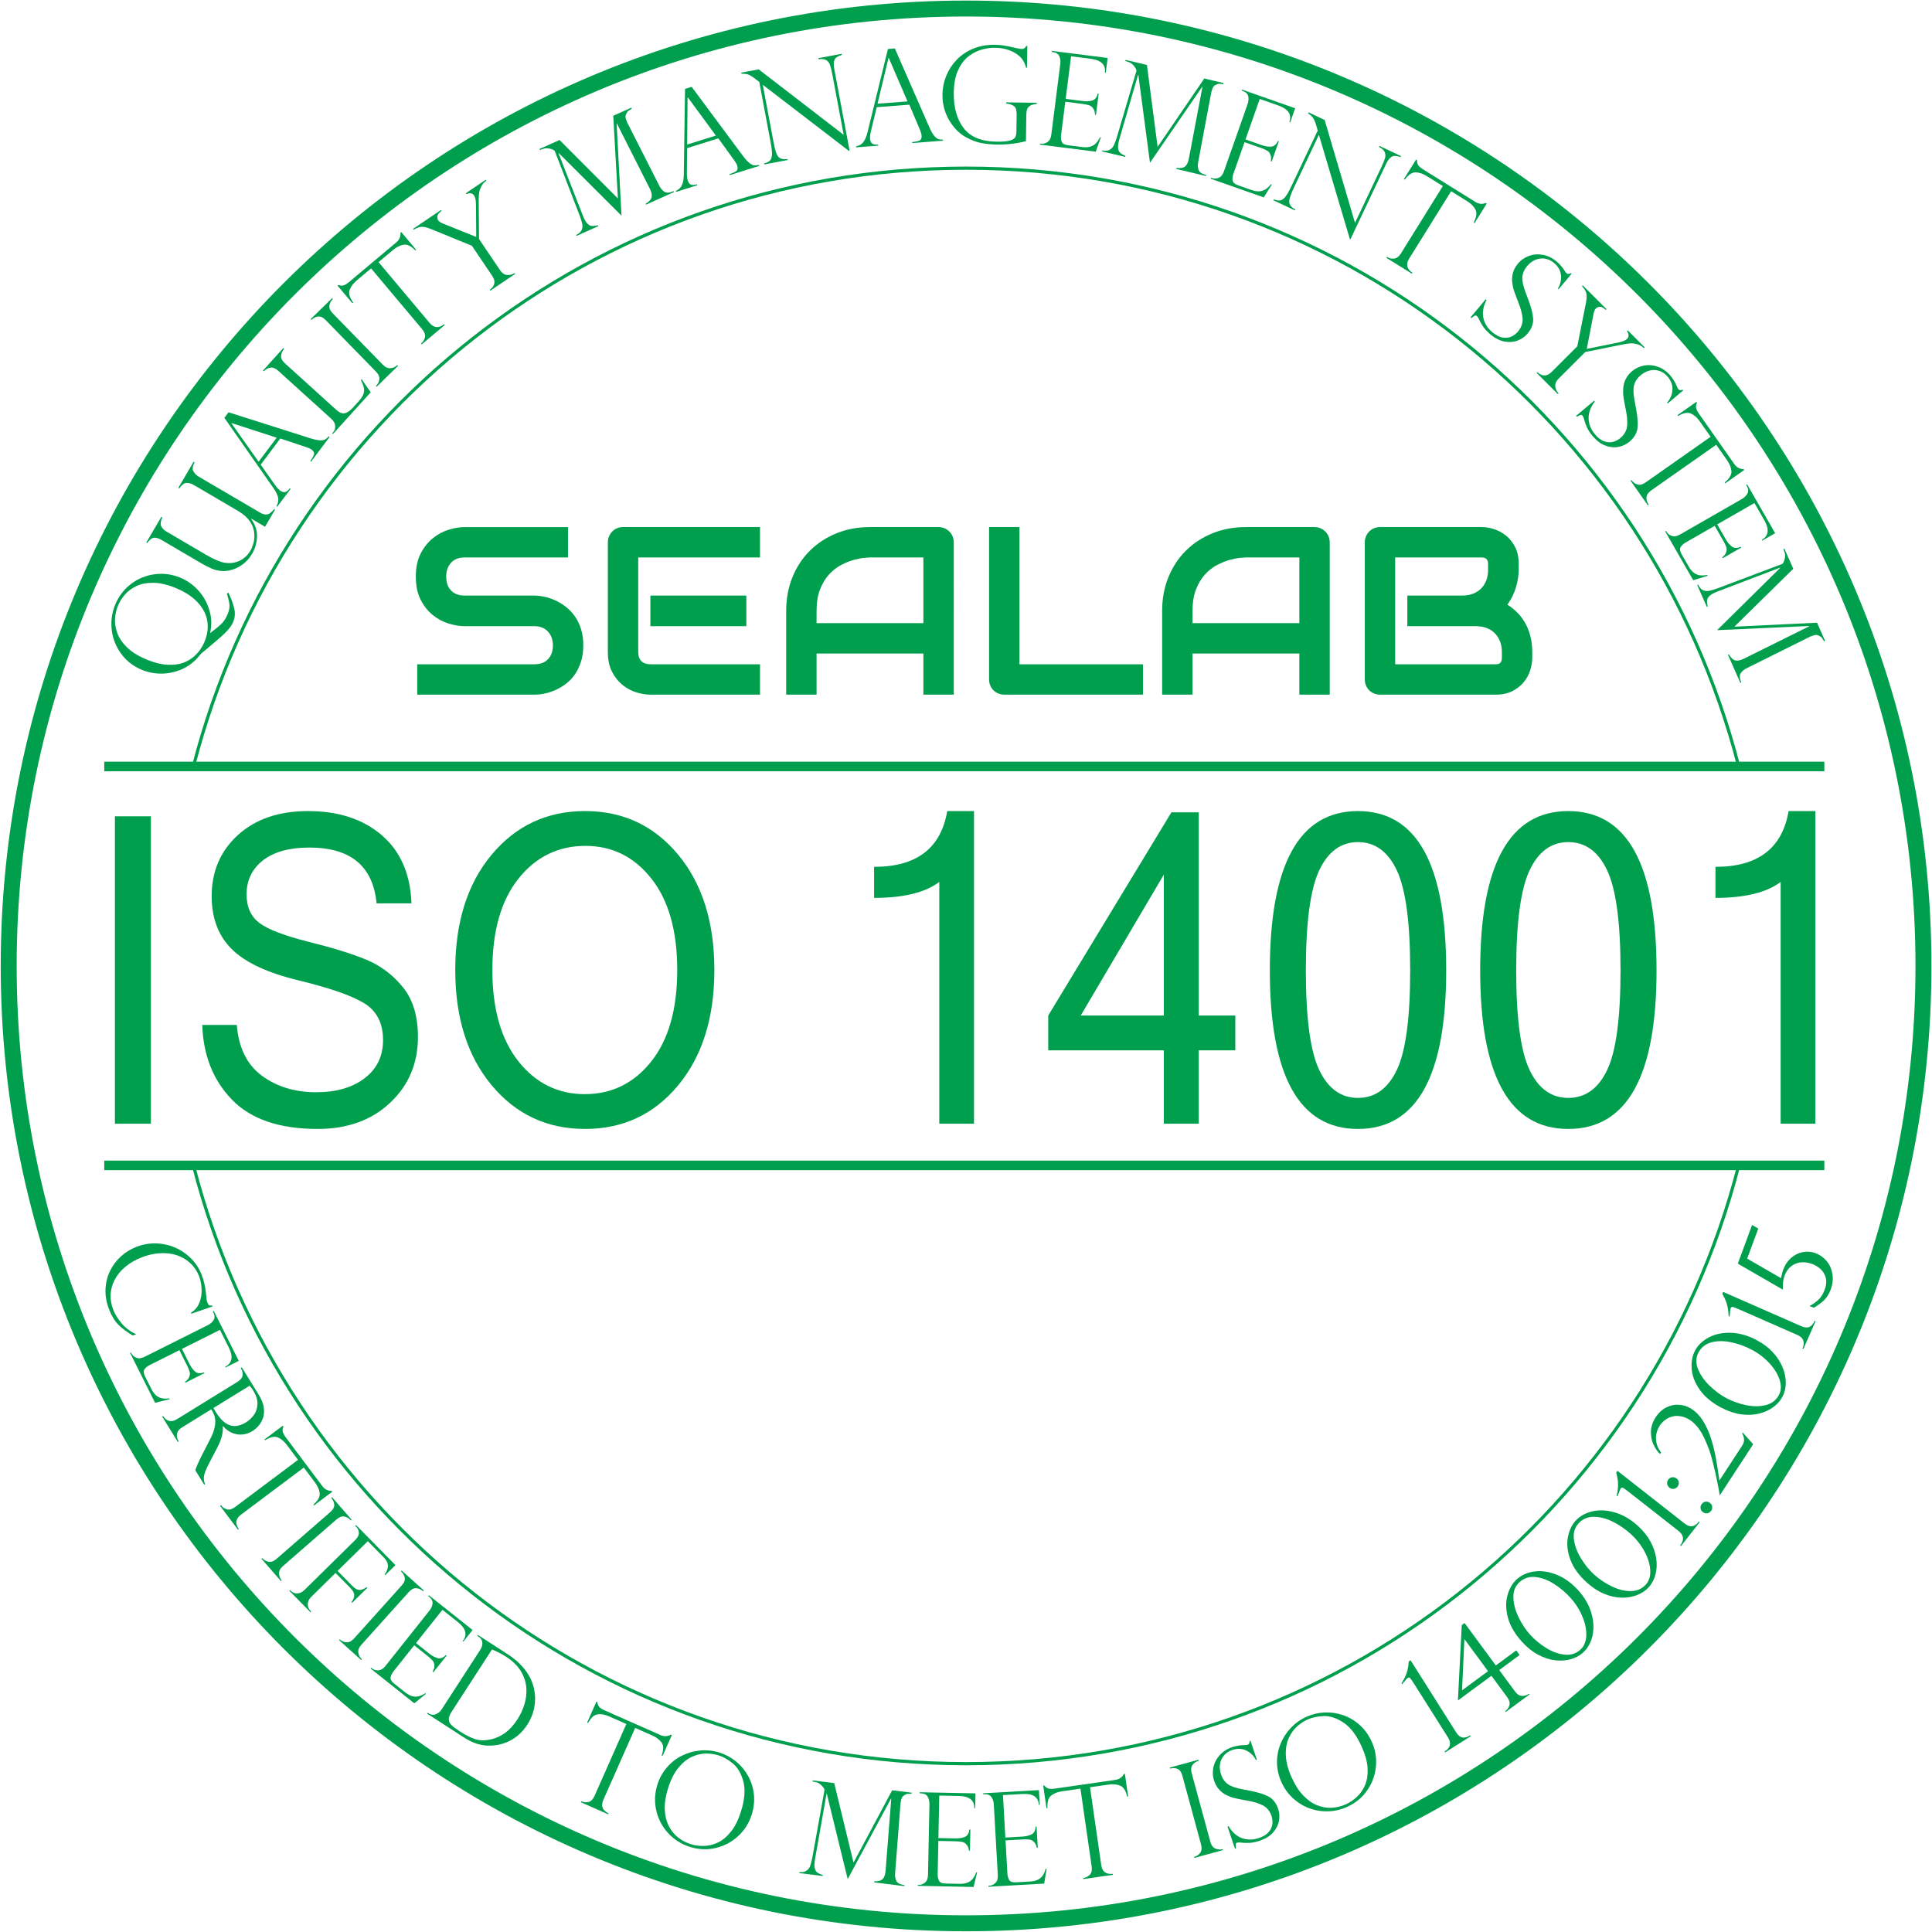 <?xml version="1.0" encoding="UTF-8" standalone="no"?>
<!-- Created with Inkscape (http://www.inkscape.org/) -->

<svg
   xmlns:dc="http://purl.org/dc/elements/1.1/"
   xmlns:cc="http://creativecommons.org/ns#"
   xmlns:rdf="http://www.w3.org/1999/02/22-rdf-syntax-ns#"
   xmlns:svg="http://www.w3.org/2000/svg"
   xmlns="http://www.w3.org/2000/svg"
   xmlns:sodipodi="http://sodipodi.sourceforge.net/DTD/sodipodi-0.dtd"
   xmlns:inkscape="http://www.inkscape.org/namespaces/inkscape"
   version="1.1"
   id="svg2"
   xml:space="preserve"
   width="807"
   height="807"
   viewBox="0 0 807 807"
   sodipodi:docname="SEALAB_ISO_14001_ECO-GREEN_2017_outlined.ai"
   inkscape:version="0.92.3 (d244b95, 2018-08-02)"><defs
     id="defs6"><clipPath
       clipPathUnits="userSpaceOnUse"
       id="clipPath18"><path
         d="M 0,1000 H 1000 V 0 H 0 Z"
         id="path16"
         inkscape:connector-curvature="0" /></clipPath></defs><sodipodi:namedview
     pagecolor="#ffffff"
     bordercolor="#666666"
     borderopacity="1"
     objecttolerance="10"
     gridtolerance="10"
     guidetolerance="10"
     inkscape:pageopacity="0"
     inkscape:pageshadow="2"
     inkscape:window-width="1397"
     inkscape:window-height="995"
     id="namedview4"
     showgrid="false"
     inkscape:zoom="0.17700001"
     inkscape:cx="666.66663"
     inkscape:cy="666.66663"
     inkscape:window-x="277"
     inkscape:window-y="257"
     inkscape:window-maximized="0"
     inkscape:current-layer="g10" /><g
     id="g10"
     inkscape:groupmode="layer"
     inkscape:label="SEALAB_ISO_14001_ECO-GREEN_2017_outlined"
     transform="matrix(1.333,0,0,-1.333,0,807)"><g
       id="g12"
       transform="translate(-191.335,-148.275)"><g
         id="g14"
         clip-path="url(#clipPath18)"><g
           id="g20"
           transform="translate(246.796,569.254)"><path
             d="m 0,0 c -2.71,1.159 -5.132,1.757 -7.265,1.794 -2.133,0.039 -3.942,-0.3 -5.427,-1.012 -1.486,-0.714 -2.688,-1.602 -3.609,-2.665 -0.921,-1.064 -1.632,-2.18 -2.132,-3.35 -0.516,-1.208 -0.838,-2.524 -0.966,-3.948 -0.129,-1.424 0.073,-2.931 0.603,-4.52 0.53,-1.59 1.526,-3.119 2.988,-4.589 1.463,-1.471 3.463,-2.749 6.001,-3.833 2.476,-1.059 4.75,-1.645 6.821,-1.758 2.072,-0.113 3.898,0.162 5.48,0.827 0.983,0.425 1.869,0.964 2.658,1.617 0.788,0.654 1.473,1.393 2.052,2.216 0.578,0.824 1.053,1.673 1.425,2.548 0.67,1.565 1.006,3.152 1.01,4.76 C 9.642,-10.304 9.301,-8.8 8.617,-7.399 7.074,-4.263 4.202,-1.796 0,0 m 15.645,-1.596 0.459,0.307 c 0.849,-1.762 1.455,-3.392 1.822,-4.889 0.365,-1.496 0.256,-2.928 -0.329,-4.296 -0.185,-0.431 -0.405,-0.847 -0.663,-1.246 -0.258,-0.4 -0.639,-0.882 -1.142,-1.446 -0.505,-0.564 -1.152,-1.194 -1.946,-1.89 -1.362,-1.21 -3.285,-2.849 -5.775,-4.919 -0.035,-0.014 -0.177,-0.127 -0.43,-0.34 C 6.875,-21.226 6.3,-21.88 5.918,-22.278 5.537,-22.676 4.963,-23.163 4.2,-23.74 c -0.764,-0.577 -1.668,-1.098 -2.711,-1.562 -1.044,-0.465 -2.195,-0.821 -3.452,-1.071 -0.973,-0.195 -1.994,-0.292 -3.063,-0.286 -1.068,0.005 -2.128,0.116 -3.18,0.332 -1.051,0.217 -2.026,0.517 -2.926,0.901 -2.698,1.154 -4.859,2.872 -6.484,5.155 -1.625,2.283 -2.577,4.792 -2.858,7.528 -0.281,2.735 0.121,5.372 1.206,7.91 0.833,1.945 1.994,3.639 3.483,5.079 1.49,1.439 3.178,2.531 5.063,3.278 1.885,0.745 3.855,1.109 5.909,1.091 2.054,-0.019 4.06,-0.447 6.019,-1.283 1.921,-0.822 3.635,-2.011 5.143,-3.565 1.505,-1.555 2.643,-3.363 3.407,-5.424 0.343,-0.934 0.588,-1.76 0.734,-2.478 0.144,-0.717 0.227,-1.39 0.251,-2.019 0.022,-0.629 0.002,-1.265 -0.062,-1.908 -0.065,-0.643 -0.148,-1.256 -0.25,-1.838 l 0.092,-0.04 c 0.032,0.074 0.266,0.287 0.709,0.637 1.637,1.238 2.717,2.189 3.242,2.854 0.525,0.664 0.975,1.44 1.355,2.327 0.469,1.097 0.676,2.061 0.624,2.893 -0.053,0.83 -0.297,1.944 -0.735,3.34 0.011,0.025 0.001,0.077 -0.032,0.156 -0.031,0.079 -0.045,0.125 -0.039,0.137"
             style="fill:#009f4e;fill-opacity:1;fill-rule:nonzero;stroke:none"
             id="path22"
             inkscape:connector-curvature="0" /></g><g
           id="g24"
           transform="translate(277.525,593.974)"><path
             d="m 0,0 -3.139,-5.358 -4.231,2.48 -0.121,-0.046 c 1.289,-1.75 1.901,-3.595 1.835,-5.536 -0.067,-1.941 -0.572,-3.715 -1.512,-5.322 -1.064,-1.815 -2.455,-3.194 -4.172,-4.136 -1.718,-0.943 -3.411,-1.382 -5.082,-1.319 -1.186,0.043 -2.305,0.286 -3.356,0.732 -1.052,0.446 -2.103,0.976 -3.155,1.593 l -12.709,7.449 c -0.763,0.447 -1.495,0.669 -2.194,0.668 -0.7,-10e-4 -1.435,-0.553 -2.205,-1.655 l -0.294,0.173 4.705,8.028 0.295,-0.173 c -0.553,-1.26 -0.652,-2.212 -0.298,-2.853 0.353,-0.642 0.865,-1.16 1.535,-1.553 l 12.501,-7.327 c 2.543,-1.49 4.574,-2.331 6.093,-2.522 1.619,-0.204 3.118,0.036 4.498,0.718 1.379,0.683 2.48,1.73 3.307,3.14 0.345,0.59 0.651,1.35 0.918,2.281 0.265,0.931 0.362,1.891 0.29,2.881 -0.205,2.962 -1.903,5.378 -5.092,7.248 l -13.958,8.18 c -0.705,0.414 -1.424,0.617 -2.157,0.612 -0.733,-0.005 -1.504,-0.578 -2.313,-1.719 l -0.295,0.172 4.787,8.167 0.295,-0.172 c -0.633,-1.214 -0.748,-2.164 -0.343,-2.852 0.404,-0.687 0.913,-1.21 1.525,-1.569 L -4.691,-0.931 c 0.67,-0.393 1.265,-0.59 1.784,-0.592 0.52,-0.002 0.977,0.15 1.372,0.454 0.396,0.304 0.816,0.714 1.259,1.231 z"
             style="fill:#009f4e;fill-opacity:1;fill-rule:nonzero;stroke:none"
             id="path26"
             inkscape:connector-curvature="0" /></g><g
           id="g28"
           transform="translate(272.374,608.987)"><path
             d="M 0,0 5.66,7.538 -8.472,12.115 -8.52,12.051 Z m -9.426,15.496 25.604,-8.14 c 1.332,-0.414 2.358,-0.631 3.079,-0.653 0.721,-0.022 1.257,0.074 1.609,0.287 0.353,0.213 0.728,0.538 1.125,0.978 L 22.248,7.775 16.443,0.044 16.187,0.237 c 0.595,0.793 0.979,1.461 1.15,2.002 0.173,0.541 -0.074,1.061 -0.738,1.56 -0.366,0.273 -0.928,0.537 -1.693,0.792 -0.117,0.021 -0.198,0.048 -0.24,0.081 L 6.8,7.284 0.647,-0.913 5.054,-7.161 c 0.599,-0.853 1.14,-1.46 1.623,-1.821 0.663,-0.499 1.231,-0.665 1.699,-0.498 0.47,0.167 0.934,0.556 1.392,1.167 l 0.256,-0.193 -4.174,-5.561 -0.257,0.193 c 0.52,0.849 0.694,1.711 0.522,2.586 -0.173,0.875 -0.668,1.896 -1.485,3.062 l -15.358,21.985 z"
             style="fill:#009f4e;fill-opacity:1;fill-rule:nonzero;stroke:none"
             id="path30"
             inkscape:connector-curvature="0" /></g><g
           id="g32"
           transform="translate(295.447,617.914)"><path
             d="M 0,0 0.27,0.298 C 0.756,0.834 0.974,1.5 0.925,2.294 0.875,3.089 0.469,3.832 -0.296,4.524 l -16.568,14.998 c -0.914,0.827 -1.76,1.171 -2.534,1.034 -0.776,-0.139 -1.46,-0.517 -2.056,-1.135 l -0.254,0.23 6.352,7.017 0.253,-0.229 c -0.537,-0.634 -0.849,-1.347 -0.932,-2.138 -0.084,-0.792 0.342,-1.61 1.275,-2.454 L 1.257,7.348 C 2.21,6.484 3.087,6.125 3.885,6.269 c 0.8,0.144 1.69,0.757 2.669,1.84 l 1.713,1.892 c 0.747,0.825 1.243,1.573 1.49,2.245 0.246,0.671 0.296,1.335 0.15,1.991 -0.147,0.658 -0.459,1.472 -0.933,2.445 l 0.229,0.253 2.85,-4.099 L 0.239,-0.216 Z"
             style="fill:#009f4e;fill-opacity:1;fill-rule:nonzero;stroke:none"
             id="path34"
             inkscape:connector-curvature="0" /></g><g
           id="g36"
           transform="translate(295.397,660.234)"><path
             d="m 0,0 0.238,-0.245 c -0.633,-0.617 -0.996,-1.319 -1.092,-2.104 -0.094,-0.785 0.261,-1.59 1.066,-2.414 l 15.695,-16.079 c 0.795,-0.815 1.608,-1.178 2.439,-1.088 0.828,0.089 1.532,0.415 2.108,0.976 l 0.224,-0.23 -6.717,-6.556 -0.224,0.231 c 0.614,0.599 0.967,1.296 1.062,2.09 0.096,0.795 -0.264,1.609 -1.079,2.443 L -1.974,-6.897 c -0.861,0.882 -1.673,1.268 -2.437,1.159 -0.765,-0.109 -1.453,-0.464 -2.067,-1.062 l -0.238,0.244 z"
             style="fill:#009f4e;fill-opacity:1;fill-rule:nonzero;stroke:none"
             id="path38"
             inkscape:connector-curvature="0" /></g><g
           id="g40"
           transform="translate(321.729,675.418)"><path
             d="M 0,0 -0.245,-0.207 C -1.6,1.175 -2.833,1.77 -3.95,1.577 -5.064,1.384 -6.171,0.826 -7.269,-0.096 l -4.508,-3.787 15.99,-19.035 c 1.353,-1.611 2.873,-1.752 4.557,-0.425 l 0.207,-0.246 -7.217,-6.063 -0.208,0.246 c 0.66,0.59 1.067,1.267 1.219,2.034 0.152,0.767 -0.147,1.596 -0.896,2.489 l -15.991,19.035 -4.509,-3.788 c -1.098,-0.922 -1.835,-1.914 -2.213,-2.974 -0.377,-1.062 -0.007,-2.382 1.111,-3.963 l -0.246,-0.207 -4.654,5.54 0.246,0.207 c 0.381,-0.119 0.683,-0.188 0.91,-0.208 0.226,-0.019 0.473,0.009 0.741,0.086 0.269,0.076 0.549,0.207 0.841,0.391 0.292,0.183 0.616,0.426 0.975,0.727 L -6.233,2.296 c 0.975,0.819 1.419,1.83 1.334,3.037 l 0.246,0.207 z"
             style="fill:#009f4e;fill-opacity:1;fill-rule:nonzero;stroke:none"
             id="path42"
             inkscape:connector-curvature="0" /></g><g
           id="g44"
           transform="translate(343.543,697.345)"><path
             d="m 0,0 0.191,-0.283 c -0.726,-0.507 -1.26,-1.119 -1.608,-1.838 -0.346,-0.72 -0.559,-1.369 -0.637,-1.946 -0.078,-0.579 -0.128,-1.247 -0.15,-2.005 l 0.099,-12.497 6.637,-9.826 c 0.592,-0.876 1.301,-1.356 2.124,-1.438 0.823,-0.083 1.615,0.116 2.373,0.596 l 0.181,-0.266 -7.777,-5.254 -0.18,0.267 c 0.773,0.554 1.246,1.201 1.417,1.94 0.172,0.738 -0.044,1.558 -0.652,2.457 l -6.357,9.409 -12.567,5.141 c -1.348,0.56 -2.399,0.829 -3.152,0.805 -0.752,-0.023 -1.585,-0.327 -2.5,-0.912 l -0.19,0.283 8.709,5.884 0.192,-0.284 c -0.867,-0.633 -1.307,-1.209 -1.32,-1.727 -0.014,-0.519 0.085,-0.933 0.295,-1.244 0.24,-0.356 0.794,-0.709 1.662,-1.06 l 10.231,-4.124 -0.082,9.887 c -0.002,1.487 -0.187,2.502 -0.554,3.047 -0.255,0.377 -0.545,0.609 -0.871,0.696 -0.326,0.087 -0.605,0.101 -0.839,0.04 -0.234,-0.061 -0.471,-0.141 -0.713,-0.239 l -0.191,0.283 z"
             style="fill:#009f4e;fill-opacity:1;fill-rule:nonzero;stroke:none"
             id="path46"
             inkscape:connector-curvature="0" /></g><g
           id="g48"
           transform="translate(389.167,719.941)"><path
             d="m 0,0 0.14,-0.312 c -0.486,-0.292 -0.829,-0.508 -1.03,-0.65 -0.2,-0.142 -0.389,-0.377 -0.565,-0.705 -0.273,-0.506 -0.398,-0.921 -0.374,-1.25 0.022,-0.328 0.178,-0.844 0.467,-1.552 0.013,-0.126 0.063,-0.236 0.149,-0.33 l 9.957,-19.629 c 0.404,-0.832 0.934,-1.468 1.586,-1.908 0.654,-0.441 1.619,-0.381 2.896,0.178 l 0.132,-0.293 -8.742,-3.934 -0.133,0.293 c 1.094,0.639 1.72,1.321 1.879,2.046 0.158,0.726 -0.052,1.649 -0.63,2.77 l -10.271,20.325 -0.073,-0.033 1.531,-28.866 -19.673,19.621 -0.074,-0.033 7.64,-19.57 c 0.423,-1.073 0.855,-1.859 1.293,-2.36 0.439,-0.501 0.909,-0.788 1.413,-0.863 0.504,-0.075 1.168,0 1.992,0.225 l 0.133,-0.294 -6.8,-3.06 -0.132,0.294 c 0.863,0.402 1.43,0.907 1.7,1.514 0.269,0.606 0.339,1.244 0.207,1.912 -0.131,0.667 -0.396,1.543 -0.796,2.627 l -7.826,20.28 c -0.034,0.074 -0.165,0.171 -0.397,0.295 -0.232,0.123 -0.498,0.231 -0.797,0.324 -0.299,0.094 -0.571,0.151 -0.816,0.173 -0.531,0.07 -0.959,0.057 -1.283,-0.037 -0.325,-0.095 -0.77,-0.248 -1.337,-0.459 l -0.139,0.312 6.266,2.821 18.296,-18.323 -1.454,25.903 z"
             style="fill:#009f4e;fill-opacity:1;fill-rule:nonzero;stroke:none"
             id="path50"
             inkscape:connector-curvature="0" /></g><g
           id="g52"
           transform="translate(406.659,708.385)"><path
             d="M 0,0 8.997,2.809 0.207,14.781 0.129,14.757 Z M 1.407,18.082 17.426,-3.486 c 0.838,-1.114 1.545,-1.89 2.117,-2.329 0.572,-0.439 1.063,-0.675 1.474,-0.708 0.41,-0.033 0.904,0.012 1.483,0.137 l 0.096,-0.307 -9.228,-2.882 -0.095,0.308 c 0.946,0.295 1.647,0.612 2.103,0.951 0.455,0.339 0.559,0.905 0.312,1.698 -0.136,0.434 -0.439,0.978 -0.91,1.632 -0.083,0.086 -0.132,0.155 -0.148,0.206 L 9.774,1.936 -0.009,-1.119 -0.085,-8.764 c -0.012,-1.043 0.073,-1.851 0.253,-2.427 0.248,-0.793 0.609,-1.259 1.088,-1.397 0.479,-0.139 1.082,-0.094 1.81,0.134 l 0.097,-0.307 -6.638,-2.072 -0.095,0.307 c 0.918,0.384 1.563,0.983 1.935,1.794 0.37,0.81 0.566,1.927 0.585,3.351 l 0.385,26.817 z"
             style="fill:#009f4e;fill-opacity:1;fill-rule:nonzero;stroke:none"
             id="path54"
             inkscape:connector-curvature="0" /></g><g
           id="g56"
           transform="translate(455.071,736.819)"><path
             d="m 0,0 0.063,-0.335 c -0.72,-0.231 -1.275,-0.482 -1.668,-0.753 -0.393,-0.271 -0.654,-0.709 -0.787,-1.313 -0.132,-0.605 -0.099,-1.433 0.099,-2.487 l 4.787,-25.52 -0.197,-0.037 -27.016,20.737 3.356,-17.896 c 0.28,-1.488 0.547,-2.583 0.801,-3.285 0.254,-0.702 0.522,-1.19 0.805,-1.464 0.616,-0.594 1.535,-0.803 2.756,-0.628 l 0.06,-0.316 -7.289,-1.367 -0.06,0.315 c 0.81,0.193 1.413,0.487 1.808,0.882 0.396,0.394 0.613,1.021 0.65,1.88 0.036,0.858 -0.102,2.118 -0.412,3.777 l -3.561,18.982 -1.172,0.906 c -1.038,0.813 -1.838,1.3 -2.4,1.461 -0.562,0.16 -1.236,0.234 -2.026,0.223 l -0.063,0.336 5.472,1.026 26.628,-20.523 -3.523,18.784 c -0.264,1.409 -0.518,2.452 -0.761,3.13 -0.243,0.676 -0.644,1.18 -1.204,1.511 -0.56,0.331 -1.356,0.421 -2.39,0.267 l -0.063,0.336 z"
             style="fill:#009f4e;fill-opacity:1;fill-rule:nonzero;stroke:none"
             id="path58"
             inkscape:connector-curvature="0" /></g><g
           id="g60"
           transform="translate(466.315,721.181)"><path
             d="M 0,0 9.398,0.721 3.515,14.358 3.435,14.352 Z M 5.425,17.306 16.201,-7.305 c 0.567,-1.273 1.082,-2.188 1.541,-2.743 0.459,-0.556 0.884,-0.897 1.277,-1.021 0.392,-0.124 0.885,-0.191 1.476,-0.199 l 0.026,-0.321 -9.639,-0.739 -0.025,0.321 c 0.99,0.076 1.743,0.227 2.263,0.455 0.52,0.228 0.749,0.757 0.685,1.585 -0.034,0.453 -0.208,1.052 -0.521,1.794 -0.061,0.103 -0.094,0.181 -0.098,0.235 L 9.96,-0.305 -0.259,-1.088 -2.047,-8.522 c -0.245,-1.013 -0.345,-1.82 -0.3,-2.421 0.064,-0.829 0.314,-1.364 0.749,-1.606 0.435,-0.243 1.034,-0.334 1.795,-0.276 l 0.024,-0.32 -6.931,-0.532 -0.026,0.321 c 0.981,0.168 1.744,0.607 2.288,1.314 0.543,0.707 0.984,1.752 1.321,3.135 l 6.388,26.048 z"
             style="fill:#009f4e;fill-opacity:1;fill-rule:nonzero;stroke:none"
             id="path62"
             inkscape:connector-curvature="0" /></g><g
           id="g64"
           transform="translate(513.148,732.483)"><path
             d="m 0,0 -0.322,0.004 c -0.4,1.936 -1.518,3.45 -3.352,4.541 -1.832,1.092 -3.935,1.654 -6.306,1.688 -1.232,0.018 -2.558,-0.154 -3.977,-0.515 -1.418,-0.362 -2.806,-1.035 -4.159,-2.021 -1.354,-0.985 -2.488,-2.426 -3.399,-4.322 -0.912,-1.896 -1.389,-4.292 -1.43,-7.185 -0.066,-4.609 0.955,-8.308 3.066,-11.099 2.11,-2.791 5.543,-4.22 10.299,-4.289 1.877,-0.027 3.257,0.081 4.145,0.322 0.888,0.242 1.459,0.583 1.714,1.021 0.253,0.438 0.385,1.033 0.397,1.784 l 0.079,5.425 c 0.018,1.286 -0.247,2.141 -0.798,2.564 -0.551,0.423 -1.38,0.71 -2.49,0.86 l 0.006,0.342 9.625,-0.139 -0.005,-0.341 c -0.886,-0.082 -1.572,-0.263 -2.059,-0.544 -0.486,-0.282 -0.812,-0.648 -0.98,-1.101 -0.167,-0.454 -0.256,-1.055 -0.267,-1.805 l -0.119,-8.24 c -2.959,-0.747 -6.005,-1.099 -9.14,-1.054 -1.621,0.023 -3.22,0.181 -4.797,0.471 -1.578,0.291 -3.216,0.911 -4.918,1.86 -1.701,0.949 -3.195,2.337 -4.482,4.165 -1.93,2.747 -2.871,5.836 -2.821,9.266 0.029,1.996 0.429,3.933 1.199,5.812 0.771,1.878 1.866,3.553 3.289,5.027 1.42,1.474 3.148,2.628 5.184,3.463 2.035,0.835 4.286,1.234 6.751,1.199 0.952,-0.014 1.88,-0.091 2.791,-0.231 0.908,-0.14 2.265,-0.418 4.067,-0.832 0.708,-0.171 1.215,-0.259 1.524,-0.263 0.657,-0.01 1.143,0.312 1.46,0.963 L 0.098,6.792 Z"
             style="fill:#009f4e;fill-opacity:1;fill-rule:nonzero;stroke:none"
             id="path66"
             inkscape:connector-curvature="0" /></g><g
           id="g68"
           transform="translate(520.878,737.395)"><path
             d="m 0,0 0.041,0.339 17.506,-2.222 -0.588,-4.626 -0.279,0.036 c 0.314,2.472 -1.177,3.917 -4.472,4.336 L 6.087,-1.36 4.393,-14.698 9.775,-15.381 c 1.064,-0.136 2.037,-0.084 2.917,0.155 0.881,0.24 1.46,0.97 1.737,2.191 l 0.3,-0.038 -0.846,-6.659 -0.299,0.038 c -0.023,0.773 -0.176,1.383 -0.456,1.83 -0.281,0.448 -0.576,0.759 -0.886,0.933 -0.308,0.174 -0.589,0.278 -0.841,0.309 -0.468,0.141 -0.962,0.245 -1.481,0.31 l -5.642,0.716 -1.323,-10.427 c -0.1,-0.784 -0.036,-1.48 0.191,-2.09 0.225,-0.61 0.883,-0.984 1.974,-1.122 l 4.366,-0.554 c 1.05,-0.133 1.934,-0.09 2.651,0.129 0.716,0.22 1.305,0.577 1.765,1.072 0.462,0.496 0.874,1.111 1.239,1.849 l 0.279,-0.035 -1.603,-4.477 -17.504,2.222 0.041,0.32 0.399,-0.051 c 0.624,-0.079 1.268,0.095 1.93,0.525 0.662,0.429 1.065,1.214 1.211,2.358 l 2.81,22.13 c 0.114,0.904 0.012,1.714 -0.309,2.43 -0.321,0.715 -0.987,1.138 -1.997,1.266 z"
             style="fill:#009f4e;fill-opacity:1;fill-rule:nonzero;stroke:none"
             id="path70"
             inkscape:connector-curvature="0" /></g><g
           id="g72"
           transform="translate(574.75,727.649)"><path
             d="m 0,0 -0.078,-0.333 c -0.564,0.064 -0.967,0.102 -1.213,0.112 -0.246,0.009 -0.538,-0.063 -0.878,-0.216 C -2.691,-0.672 -3.045,-0.926 -3.226,-1.199 -3.407,-1.473 -3.6,-1.978 -3.802,-2.716 -3.868,-2.824 -3.896,-2.941 -3.885,-3.068 L -7.945,-24.7 c -0.188,-0.906 -0.155,-1.732 0.094,-2.48 0.25,-0.747 1.052,-1.288 2.406,-1.622 l -0.075,-0.313 -9.33,2.206 0.075,0.313 c 1.256,-0.16 2.169,0 2.737,0.478 0.566,0.479 0.963,1.339 1.187,2.579 l 4.237,22.376 -0.078,0.019 -16.371,-23.823 -3.649,27.544 -0.078,0.019 -5.864,-20.175 c -0.318,-1.108 -0.454,-1.995 -0.411,-2.659 0.042,-0.664 0.24,-1.179 0.595,-1.545 0.354,-0.366 0.925,-0.711 1.716,-1.036 l -0.074,-0.313 -7.256,1.716 0.074,0.313 c 0.929,-0.206 1.687,-0.15 2.27,0.166 0.584,0.316 1.028,0.779 1.33,1.389 0.303,0.61 0.625,1.466 0.968,2.569 l 6.148,20.85 c 0.02,0.079 -0.025,0.236 -0.135,0.476 -0.109,0.238 -0.254,0.486 -0.433,0.743 -0.181,0.255 -0.362,0.467 -0.543,0.634 -0.378,0.379 -0.725,0.629 -1.039,0.751 -0.317,0.123 -0.762,0.274 -1.34,0.451 l 0.078,0.333 6.689,-1.581 3.347,-25.677 14.626,21.427 z"
             style="fill:#009f4e;fill-opacity:1;fill-rule:nonzero;stroke:none"
             id="path74"
             inkscape:connector-curvature="0" /></g><g
           id="g76"
           transform="translate(580.422,725.283)"><path
             d="m 0,0 0.113,0.322 16.644,-5.86 -1.549,-4.398 -0.266,0.094 c 0.828,2.35 -0.325,4.077 -3.459,5.181 l -5.82,2.049 -4.465,-12.682 5.117,-1.802 c 1.012,-0.356 1.973,-0.51 2.885,-0.462 0.912,0.049 1.631,0.641 2.159,1.776 l 0.285,-0.1 -2.229,-6.332 -0.284,0.1 c 0.14,0.76 0.118,1.389 -0.061,1.885 -0.181,0.498 -0.404,0.864 -0.67,1.099 -0.264,0.235 -0.516,0.396 -0.755,0.48 -0.429,0.236 -0.89,0.441 -1.383,0.614 l -5.365,1.889 -3.49,-9.915 c -0.262,-0.745 -0.347,-1.439 -0.255,-2.083 0.093,-0.644 0.658,-1.148 1.695,-1.512 l 4.151,-1.462 c 0.998,-0.352 1.871,-0.496 2.618,-0.432 0.745,0.064 1.398,0.289 1.953,0.676 0.554,0.387 1.087,0.902 1.599,1.546 l 0.266,-0.093 -2.509,-4.038 -16.644,5.859 0.107,0.304 0.38,-0.134 c 0.592,-0.209 1.258,-0.173 1.997,0.107 0.737,0.279 1.298,0.963 1.68,2.05 l 7.409,21.042 c 0.303,0.859 0.372,1.672 0.209,2.44 -0.163,0.768 -0.725,1.321 -1.684,1.659 z"
             style="fill:#009f4e;fill-opacity:1;fill-rule:nonzero;stroke:none"
             id="path78"
             inkscape:connector-curvature="0" /></g><g
           id="g80"
           transform="translate(630.326,704.771)"><path
             d="m 0,0 -0.146,-0.308 c -0.718,0.236 -1.317,0.359 -1.793,0.37 -0.476,0.01 -0.946,-0.19 -1.407,-0.602 -0.463,-0.412 -0.923,-1.102 -1.379,-2.071 l -11.103,-23.472 -0.183,0.086 -9.7,32.646 -7.787,-16.459 c -0.648,-1.369 -1.074,-2.412 -1.28,-3.129 -0.206,-0.718 -0.276,-1.271 -0.207,-1.659 0.15,-0.842 0.771,-1.55 1.862,-2.126 l -0.137,-0.291 -6.704,3.171 0.138,0.291 c 0.768,-0.319 1.429,-0.435 1.98,-0.348 0.554,0.087 1.096,0.467 1.631,1.142 0.532,0.673 1.16,1.773 1.883,3.299 l 8.258,17.459 -0.417,1.42 c -0.364,1.269 -0.725,2.133 -1.086,2.593 -0.36,0.459 -0.864,0.916 -1.509,1.369 l 0.147,0.309 5.031,-2.38 9.512,-32.247 8.173,17.278 c 0.615,1.296 1.021,2.289 1.222,2.979 0.2,0.691 0.172,1.335 -0.088,1.931 -0.259,0.597 -0.851,1.137 -1.779,1.621 l 0.146,0.308 z"
             style="fill:#009f4e;fill-opacity:1;fill-rule:nonzero;stroke:none"
             id="path82"
             inkscape:connector-curvature="0" /></g><g
           id="g84"
           transform="translate(653.396,683.765)"><path
             d="m 0,0 -0.273,0.17 c 0.895,1.716 1.078,3.074 0.547,4.074 -0.529,1 -1.401,1.88 -2.619,2.637 L -7.343,9.993 -20.482,-11.11 c -1.113,-1.786 -0.777,-3.274 1.008,-4.464 l -0.171,-0.273 -8.001,4.982 0.17,0.272 c 0.766,-0.444 1.536,-0.62 2.312,-0.527 0.775,0.093 1.472,0.635 2.089,1.624 l 13.138,21.104 -4.999,3.112 c -1.216,0.758 -2.386,1.152 -3.512,1.182 -1.126,0.03 -2.268,-0.732 -3.423,-2.284 l -0.273,0.169 3.824,6.142 0.273,-0.169 c 0.004,-0.398 0.033,-0.708 0.085,-0.929 0.051,-0.221 0.154,-0.448 0.311,-0.68 0.156,-0.231 0.367,-0.456 0.63,-0.677 0.265,-0.221 0.597,-0.454 0.996,-0.702 L 0.25,6.638 C 1.33,5.966 2.432,5.857 3.551,6.312 l 0.272,-0.17 z"
             style="fill:#009f4e;fill-opacity:1;fill-rule:nonzero;stroke:none"
             id="path86"
             inkscape:connector-curvature="0" /></g><g
           id="g88"
           transform="translate(679.747,663.053)"><path
             d="m 0,0 -0.246,0.207 c 0.775,1.22 1.1,2.585 0.975,4.096 -0.125,1.51 -0.856,2.825 -2.191,3.942 -0.874,0.731 -1.821,1.174 -2.845,1.33 C -5.328,9.731 -6.32,9.609 -7.283,9.209 -8.247,8.81 -9.111,8.153 -9.876,7.238 c -0.593,-0.71 -1.01,-1.431 -1.248,-2.166 -0.238,-0.735 -0.318,-1.493 -0.239,-2.276 0.079,-0.782 0.259,-1.6 0.54,-2.455 0.281,-0.855 0.687,-1.977 1.22,-3.365 0.9,-2.308 1.432,-4.303 1.597,-5.986 0.164,-1.683 -0.415,-3.316 -1.74,-4.899 -0.807,-0.966 -1.837,-1.69 -3.087,-2.173 -1.251,-0.482 -2.62,-0.59 -4.108,-0.323 -1.489,0.267 -2.979,1.023 -4.469,2.269 -0.935,0.783 -1.679,1.575 -2.231,2.377 -0.552,0.801 -1.046,1.692 -1.486,2.671 -0.223,0.36 -0.391,0.588 -0.503,0.682 -0.217,0.181 -0.423,0.222 -0.618,0.124 -0.195,-0.098 -0.564,-0.358 -1.107,-0.777 l -0.263,0.219 4.758,5.689 0.262,-0.219 c -1.022,-1.975 -1.357,-3.835 -1.001,-5.582 0.356,-1.747 1.3,-3.261 2.83,-4.541 1.152,-0.963 2.255,-1.519 3.309,-1.667 1.056,-0.149 1.974,-0.026 2.757,0.367 0.782,0.393 1.432,0.898 1.948,1.515 1.066,1.274 1.548,2.639 1.446,4.095 -0.101,1.456 -0.589,3.266 -1.468,5.433 -0.591,1.507 -1.01,2.645 -1.259,3.412 -0.25,0.767 -0.425,1.639 -0.527,2.614 -0.101,0.975 -0.012,1.953 0.266,2.934 0.279,0.981 0.807,1.934 1.579,2.859 0.895,1.069 2.031,1.855 3.413,2.359 1.383,0.504 2.838,0.617 4.372,0.34 C -3.4,10.491 -1.977,9.802 -0.661,8.702 0.335,7.868 1.217,6.843 1.981,5.627 2.076,5.407 2.263,5.182 2.541,4.95 2.881,4.666 3.304,4.704 3.814,5.062 L 4.062,4.857 Z"
             style="fill:#009f4e;fill-opacity:1;fill-rule:nonzero;stroke:none"
             id="path90"
             inkscape:connector-curvature="0" /></g><g
           id="g92"
           transform="translate(706.714,644.828)"><path
             d="M 0,0 -0.242,-0.242 C -0.877,0.374 -1.579,0.784 -2.353,0.988 -3.125,1.192 -3.802,1.277 -4.384,1.245 -4.967,1.211 -5.633,1.133 -6.381,1.01 l -12.25,-2.469 -8.386,-8.383 c -0.75,-0.749 -1.086,-1.534 -1.009,-2.359 0.074,-0.824 0.421,-1.564 1.036,-2.217 l -0.227,-0.228 -6.635,6.638 0.227,0.228 c 0.69,-0.654 1.416,-0.995 2.175,-1.024 0.757,-0.028 1.519,0.341 2.288,1.108 l 8.03,8.028 2.66,13.314 c 0.295,1.431 0.36,2.514 0.194,3.248 -0.166,0.734 -0.622,1.494 -1.372,2.281 l 0.242,0.241 7.431,-7.434 -0.242,-0.241 c -0.786,0.729 -1.434,1.051 -1.946,0.967 -0.512,-0.086 -0.901,-0.261 -1.166,-0.526 -0.304,-0.303 -0.545,-0.914 -0.725,-1.833 L -18.163,-0.479 -8.47,1.48 c 1.459,0.283 2.421,0.658 2.885,1.122 0.321,0.321 0.495,0.651 0.519,0.987 0.024,0.336 -0.016,0.614 -0.121,0.832 -0.104,0.218 -0.227,0.435 -0.369,0.654 l 0.242,0.241 z"
             style="fill:#009f4e;fill-opacity:1;fill-rule:nonzero;stroke:none"
             id="path94"
             inkscape:connector-curvature="0" /></g><g
           id="g96"
           transform="translate(713.926,627.256)"><path
             d="M 0,0 -0.207,0.246 C 0.769,1.313 1.326,2.602 1.465,4.11 1.604,5.62 1.113,7.041 -0.009,8.373 -0.742,9.244 -1.6,9.846 -2.578,10.177 -3.558,10.508 -4.557,10.56 -5.574,10.334 -6.593,10.107 -7.558,9.61 -8.47,8.842 -9.176,8.247 -9.712,7.607 -10.074,6.926 -10.438,6.244 -10.647,5.511 -10.706,4.727 -10.764,3.942 -10.729,3.104 -10.6,2.214 c 0.128,-0.89 0.334,-2.066 0.619,-3.526 0.485,-2.428 0.662,-4.485 0.532,-6.172 -0.131,-1.685 -0.985,-3.194 -2.563,-4.522 -0.965,-0.811 -2.102,-1.346 -3.419,-1.604 -1.314,-0.258 -2.681,-0.126 -4.101,0.394 -1.42,0.522 -2.755,1.526 -4.007,3.011 -0.784,0.933 -1.38,1.843 -1.784,2.728 -0.405,0.886 -0.739,1.849 -1,2.888 -0.156,0.394 -0.282,0.648 -0.377,0.76 -0.182,0.215 -0.377,0.291 -0.587,0.228 -0.21,-0.062 -0.619,-0.253 -1.226,-0.571 l -0.219,0.261 5.671,4.776 0.22,-0.261 c -1.348,-1.767 -2,-3.541 -1.953,-5.324 0.047,-1.782 0.713,-3.437 1.999,-4.964 0.966,-1.147 1.956,-1.886 2.969,-2.215 1.013,-0.33 1.938,-0.369 2.778,-0.118 0.839,0.252 1.567,0.636 2.182,1.155 1.27,1.069 1.982,2.33 2.135,3.781 0.153,1.452 -0.015,3.32 -0.503,5.606 -0.32,1.587 -0.537,2.779 -0.648,3.579 -0.112,0.798 -0.134,1.687 -0.064,2.665 0.069,0.979 0.327,1.926 0.77,2.843 0.446,0.918 1.129,1.765 2.053,2.542 1.065,0.897 2.321,1.474 3.77,1.73 1.449,0.257 2.903,0.115 4.364,-0.424 C -1.528,10.921 -0.246,9.996 0.859,8.684 1.696,7.69 2.386,6.528 2.928,5.197 2.984,4.964 3.129,4.71 3.36,4.433 3.646,4.094 4.07,4.059 4.636,4.324 L 4.843,4.078 Z"
             style="fill:#009f4e;fill-opacity:1;fill-rule:nonzero;stroke:none"
             id="path98"
             inkscape:connector-curvature="0" /></g><g
           id="g100"
           transform="translate(731.97,602.241)"><path
             d="M 0,0 -0.185,0.263 C 1.31,1.493 2.009,2.671 1.913,3.798 1.816,4.926 1.356,6.076 0.533,7.25 l -3.384,4.819 -20.344,-14.286 c -1.723,-1.209 -1.994,-2.71 -0.818,-4.503 l -0.262,-0.185 -5.417,7.714 0.262,0.185 c 0.531,-0.708 1.172,-1.172 1.921,-1.39 0.751,-0.218 1.603,0.008 2.558,0.679 l 20.345,14.286 -3.384,4.819 c -0.823,1.173 -1.747,1.994 -2.773,2.462 -1.023,0.467 -2.37,0.212 -4.043,-0.765 l -0.184,0.263 5.921,4.158 0.185,-0.263 c -0.151,-0.368 -0.246,-0.664 -0.285,-0.888 -0.04,-0.224 -0.033,-0.473 0.021,-0.747 0.052,-0.274 0.158,-0.564 0.317,-0.87 0.156,-0.307 0.37,-0.652 0.64,-1.036 L 2.827,6.011 C 3.558,4.97 4.528,4.44 5.736,4.42 L 5.921,4.157 Z"
             style="fill:#009f4e;fill-opacity:1;fill-rule:nonzero;stroke:none"
             id="path102"
             inkscape:connector-curvature="0" /></g><g
           id="g104"
           transform="translate(738.508,601.725)"><path
             d="m 0,0 0.297,0.17 8.784,-15.302 -4.044,-2.322 -0.14,0.244 c 2.162,1.241 2.415,3.302 0.761,6.184 l -3.072,5.351 -11.66,-6.695 2.702,-4.705 c 0.533,-0.929 1.161,-1.674 1.884,-2.233 0.721,-0.559 1.654,-0.58 2.794,-0.064 l 0.15,-0.261 -5.82,-3.342 -0.151,0.261 c 0.602,0.485 0.997,0.974 1.186,1.468 0.185,0.494 0.257,0.917 0.209,1.268 -0.046,0.352 -0.133,0.638 -0.261,0.858 -0.169,0.459 -0.385,0.914 -0.645,1.368 l -2.832,4.932 -9.115,-5.233 c -0.686,-0.394 -1.205,-0.864 -1.553,-1.413 -0.35,-0.548 -0.25,-1.298 0.297,-2.251 l 2.19,-3.817 c 0.527,-0.918 1.095,-1.597 1.701,-2.036 0.609,-0.439 1.249,-0.694 1.921,-0.763 0.674,-0.068 1.415,-0.026 2.221,0.128 l 0.14,-0.244 -4.536,-1.423 -8.784,15.303 0.278,0.161 0.201,-0.349 c 0.312,-0.546 0.839,-0.954 1.582,-1.223 0.742,-0.27 1.612,-0.118 2.612,0.457 l 19.346,11.106 c 0.791,0.453 1.374,1.024 1.752,1.712 0.376,0.688 0.311,1.474 -0.194,2.357 z"
             style="fill:#009f4e;fill-opacity:1;fill-rule:nonzero;stroke:none"
             id="path106"
             inkscape:connector-curvature="0" /></g><g
           id="g108"
           transform="translate(763.223,552.873)"><path
             d="M 0,0 -0.313,-0.138 C -0.602,0.349 -0.815,0.694 -0.955,0.896 -1.096,1.098 -1.33,1.288 -1.657,1.466 -2.16,1.742 -2.575,1.871 -2.902,1.85 -3.23,1.83 -3.749,1.678 -4.46,1.395 -4.586,1.383 -4.696,1.334 -4.79,1.249 l -19.705,-9.807 c -0.835,-0.397 -1.475,-0.921 -1.921,-1.571 -0.444,-0.65 -0.394,-1.616 0.157,-2.896 l -0.295,-0.13 -3.865,8.772 0.294,0.13 c 0.629,-1.099 1.308,-1.73 2.032,-1.894 0.723,-0.165 1.648,0.038 2.773,0.608 l 20.404,10.115 -0.032,0.072 -28.876,-1.307 19.77,19.521 -0.032,0.073 -19.629,-7.488 c -1.076,-0.416 -1.865,-0.841 -2.369,-1.276 -0.505,-0.434 -0.796,-0.902 -0.874,-1.405 -0.078,-0.504 -0.009,-1.169 0.209,-1.995 l -0.294,-0.13 -3.007,6.823 0.294,0.129 c 0.396,-0.864 0.897,-1.435 1.501,-1.71 0.605,-0.275 1.24,-0.349 1.91,-0.223 0.669,0.127 1.546,0.385 2.634,0.777 l 20.339,7.669 c 0.073,0.033 0.172,0.165 0.298,0.396 0.125,0.23 0.236,0.496 0.331,0.793 0.095,0.299 0.155,0.571 0.18,0.815 0.073,0.531 0.064,0.959 -0.029,1.284 -0.092,0.325 -0.241,0.772 -0.448,1.34 l 0.313,0.138 2.772,-6.289 -18.463,-18.155 25.914,1.254 z"
             style="fill:#009f4e;fill-opacity:1;fill-rule:nonzero;stroke:none"
             id="path110"
             inkscape:connector-curvature="0" /></g><g
           id="g112"
           transform="translate(794.06,451)"><path
             d="m 0,0 c 0,-165.686 -134.314,-300 -300,-300 -165.686,0 -300,134.314 -300,300 0,165.686 134.314,300 300,300 C -134.314,300 0,165.686 0,0 Z"
             style="fill:none;stroke:#009f4e;stroke-width:5;stroke-linecap:butt;stroke-linejoin:miter;stroke-miterlimit:10;stroke-dasharray:none;stroke-opacity:1"
             id="path114"
             inkscape:connector-curvature="0" /></g><g
           id="g116"
           transform="translate(251.302,342.015)"><path
             d="M 0,0 -0.123,0.316 C 1.122,1.071 2.01,2.14 2.541,3.521 3.072,4.903 3.293,6.34 3.205,7.829 3.117,9.318 2.849,10.64 2.401,11.79 c -0.611,1.572 -1.516,2.919 -2.715,4.041 -1.199,1.121 -2.596,1.95 -4.192,2.482 -1.597,0.533 -3.348,0.749 -5.254,0.649 -1.905,-0.099 -3.848,-0.535 -5.828,-1.305 -1.918,-0.746 -3.592,-1.707 -5.022,-2.883 -1.43,-1.176 -2.547,-2.515 -3.352,-4.018 -0.805,-1.503 -1.252,-3.054 -1.34,-4.657 -0.09,-1.603 0.189,-3.232 0.833,-4.89 0.539,-1.386 1.413,-2.798 2.621,-4.237 1.208,-1.44 2.728,-2.572 4.559,-3.399 l -1.058,-0.411 c -1.914,1.151 -3.434,2.293 -4.56,3.43 -1.126,1.137 -2.086,2.725 -2.881,4.766 -0.837,2.153 -1.208,4.271 -1.113,6.352 0.094,2.082 0.572,3.995 1.432,5.74 0.859,1.744 2.002,3.258 3.427,4.538 1.425,1.281 3.022,2.266 4.792,2.954 2.66,1.036 5.387,1.341 8.181,0.917 2.792,-0.422 5.289,-1.496 7.491,-3.219 2.201,-1.721 3.813,-3.894 4.833,-6.517 0.631,-1.621 1.06,-3.441 1.291,-5.461 L 4.758,4.522 C 4.829,4.122 4.914,3.793 5.016,3.533 5.203,3.05 5.399,2.756 5.604,2.65 5.809,2.545 6.114,2.521 6.519,2.579 L 6.635,2.282 Z"
             style="fill:#009f4e;fill-opacity:1;fill-rule:nonzero;stroke:none"
             id="path118"
             inkscape:connector-curvature="0" /></g><g
           id="g120"
           transform="translate(258.023,342.72)"><path
             d="m 0,0 0.302,0.152 7.83,-15.634 -4.131,-2.07 -0.125,0.248 c 2.208,1.108 2.575,3.133 1.101,6.076 l -2.738,5.467 -11.913,-5.967 2.408,-4.807 c 0.475,-0.949 1.055,-1.722 1.738,-2.315 0.683,-0.592 1.604,-0.667 2.761,-0.221 l 0.134,-0.267 -5.948,-2.979 -0.133,0.267 c 0.623,0.446 1.041,0.908 1.255,1.386 0.212,0.477 0.306,0.893 0.279,1.243 -0.027,0.35 -0.097,0.639 -0.21,0.863 -0.142,0.463 -0.329,0.927 -0.562,1.39 l -2.524,5.04 -9.313,-4.666 c -0.701,-0.351 -1.239,-0.787 -1.616,-1.309 -0.376,-0.523 -0.321,-1.272 0.167,-2.245 l 1.953,-3.899 c 0.47,-0.939 0.993,-1.642 1.568,-2.11 0.577,-0.469 1.196,-0.757 1.858,-0.863 0.662,-0.107 1.397,-0.106 2.205,0 l 0.125,-0.248 -4.569,-1.152 -7.83,15.635 0.285,0.142 0.178,-0.355 c 0.279,-0.559 0.778,-0.991 1.498,-1.301 0.718,-0.307 1.588,-0.206 2.609,0.307 l 19.766,9.898 c 0.807,0.404 1.417,0.938 1.83,1.596 0.411,0.659 0.391,1.44 -0.06,2.343 z"
             style="fill:#009f4e;fill-opacity:1;fill-rule:nonzero;stroke:none"
             id="path122"
             inkscape:connector-curvature="0" /></g><g
           id="g124"
           transform="translate(258.198,312.457)"><path
             d="m 0,0 0.879,-1.425 c 0.92,-1.491 1.889,-2.581 2.908,-3.271 1.019,-0.69 2.058,-1.004 3.12,-0.943 1.061,0.063 2.168,0.45 3.321,1.16 0.96,0.592 1.783,1.366 2.467,2.318 0.683,0.953 1.055,2.083 1.114,3.39 0.059,1.309 -0.393,2.742 -1.355,4.301 -0.391,0.633 -0.762,1.121 -1.114,1.464 z m 8.775,12.177 -0.209,0.339 0.356,0.219 5.333,-8.644 C 15.112,2.7 15.625,1.39 15.792,0.159 15.958,-1.072 15.877,-2.16 15.546,-3.104 15.217,-4.048 14.756,-4.863 14.165,-5.549 13.573,-6.233 12.921,-6.795 12.209,-7.235 11.305,-7.792 10.321,-8.139 9.257,-8.271 8.193,-8.406 7.119,-8.266 6.036,-7.848 4.952,-7.434 3.941,-6.703 3.001,-5.662 L 2.934,-5.703 C 3.131,-7.641 2.546,-9.904 1.18,-12.495 l -2.422,-4.608 c -1.079,-2.069 -1.655,-3.551 -1.727,-4.446 -0.072,-0.894 0.048,-1.658 0.362,-2.293 l -0.272,-0.167 -2.802,4.542 c 0.129,0.346 0.258,0.675 0.386,0.987 0.126,0.313 0.26,0.646 0.402,0.998 0.1,0.217 0.254,0.543 0.463,0.975 0.208,0.434 0.322,0.687 0.339,0.76 L -1,-9.721 c 0.637,1.219 1.075,2.336 1.315,3.35 0.24,1.014 0.329,1.876 0.265,2.585 -0.063,0.71 -0.195,1.304 -0.396,1.781 -0.201,0.477 -0.482,1.009 -0.845,1.597 l -9.135,-5.637 c -1.774,-1.096 -2.132,-2.564 -1.073,-4.406 l -0.272,-0.167 -4.904,7.949 0.272,0.167 c 0.328,-0.483 0.693,-0.866 1.094,-1.149 0.401,-0.284 0.881,-0.428 1.439,-0.436 0.558,-0.006 1.176,0.2 1.854,0.618 L 7.496,8.18 C 8.49,8.795 9.041,9.469 9.147,10.207 9.255,10.944 9.13,11.6 8.775,12.177"
             style="fill:#009f4e;fill-opacity:1;fill-rule:nonzero;stroke:none"
             id="path126"
             inkscape:connector-curvature="0" /></g><g
           id="g128"
           transform="translate(289.732,281.943)"><path
             d="M 0,0 -0.191,0.254 C 1.25,1.519 1.907,2.707 1.776,3.822 1.646,4.936 1.155,6.062 0.303,7.198 l -3.501,4.668 -19.71,-14.781 c -1.667,-1.251 -1.89,-2.745 -0.669,-4.485 l -0.255,-0.192 -5.604,7.474 0.255,0.19 c 0.547,-0.684 1.195,-1.123 1.946,-1.316 0.75,-0.193 1.587,0.058 2.511,0.752 l 19.71,14.78 -3.501,4.668 c -0.853,1.138 -1.793,1.921 -2.822,2.353 -1.03,0.431 -2.356,0.136 -3.981,-0.883 l -0.191,0.255 5.736,4.301 0.19,-0.253 c -0.138,-0.371 -0.223,-0.667 -0.255,-0.889 -0.031,-0.223 -0.016,-0.47 0.044,-0.739 0.061,-0.269 0.175,-0.553 0.341,-0.852 0.166,-0.299 0.389,-0.634 0.667,-1.007 L 2.613,6.042 C 3.37,5.034 4.348,4.538 5.545,4.556 l 0.19,-0.254 z"
             style="fill:#009f4e;fill-opacity:1;fill-rule:nonzero;stroke:none"
             id="path130"
             inkscape:connector-curvature="0" /></g><g
           id="g132"
           transform="translate(301.504,277.491)"><path
             d="m 0,0 -0.256,-0.222 c -0.575,0.661 -1.249,1.06 -2.02,1.198 -0.772,0.138 -1.588,-0.168 -2.45,-0.918 l -16.791,-14.623 c -0.851,-0.742 -1.255,-1.526 -1.213,-2.351 0.042,-0.826 0.324,-1.541 0.847,-2.142 l -0.24,-0.209 -6.108,7.015 0.24,0.209 c 0.558,-0.641 1.228,-1.03 2.009,-1.169 0.781,-0.14 1.607,0.171 2.478,0.93 L -6.713,2.341 c 0.921,0.803 1.349,1.584 1.284,2.346 -0.066,0.762 -0.377,1.464 -0.935,2.104 l 0.256,0.224 z"
             style="fill:#009f4e;fill-opacity:1;fill-rule:nonzero;stroke:none"
             id="path134"
             inkscape:connector-curvature="0" /></g><g
           id="g136"
           transform="translate(302.653,275.557)"><path
             d="m 0,0 0.241,0.238 12.351,-12.548 -3.179,-3.128 -0.224,0.227 c 0.597,0.699 0.946,1.514 1.048,2.442 0.1,0.928 -0.351,1.904 -1.358,2.925 l -4.945,5.025 -9.467,-9.32 4.611,-4.683 c 0.875,-0.889 1.653,-1.315 2.334,-1.278 0.681,0.037 1.39,0.324 2.127,0.863 l 0.223,-0.228 -4.741,-4.666 -0.223,0.227 c 0.54,0.644 0.836,1.323 0.889,2.035 0.053,0.714 -0.363,1.519 -1.248,2.419 l -4.611,4.683 -7.621,-7.504 c -0.691,-0.679 -1.051,-1.425 -1.081,-2.237 -0.03,-0.811 0.229,-1.496 0.779,-2.054 l 0.294,-0.298 -0.227,-0.224 -6.637,6.741 0.227,0.224 0.28,-0.284 c 0.558,-0.567 1.235,-0.829 2.029,-0.784 0.793,0.045 1.531,0.404 2.212,1.074 l 15.811,15.565 c 0.898,0.885 1.311,1.692 1.237,2.42 -0.074,0.728 -0.358,1.343 -0.852,1.845 z"
             style="fill:#009f4e;fill-opacity:1;fill-rule:nonzero;stroke:none"
             id="path138"
             inkscape:connector-curvature="0" /></g><g
           id="g140"
           transform="translate(324.127,255.317)"><path
             d="M 0,0 -0.227,-0.253 C -0.878,0.335 -1.596,0.648 -2.378,0.692 -3.161,0.734 -3.934,0.331 -4.697,-0.517 l -14.888,-16.556 c -0.755,-0.84 -1.061,-1.667 -0.919,-2.483 0.142,-0.815 0.509,-1.488 1.101,-2.021 l -0.212,-0.236 -6.917,6.218 0.214,0.237 c 0.631,-0.568 1.343,-0.874 2.135,-0.916 0.792,-0.043 1.575,0.366 2.347,1.224 L -6.949,1.507 c 0.818,0.908 1.147,1.736 0.99,2.484 -0.157,0.748 -0.552,1.407 -1.184,1.977 l 0.227,0.251 z"
             style="fill:#009f4e;fill-opacity:1;fill-rule:nonzero;stroke:none"
             id="path142"
             inkscape:connector-curvature="0" /></g><g
           id="g144"
           transform="translate(325.519,253.524)"><path
             d="m 0,0 0.211,0.266 13.688,-10.881 -2.875,-3.618 -0.218,0.174 c 1.536,1.933 1.016,3.924 -1.561,5.973 l -4.787,3.805 -8.291,-10.429 4.209,-3.348 c 0.832,-0.659 1.682,-1.116 2.551,-1.366 0.87,-0.251 1.737,0.071 2.598,0.964 l 0.234,-0.186 -4.139,-5.208 -0.234,0.186 c 0.377,0.667 0.562,1.262 0.554,1.786 -0.008,0.524 -0.098,0.938 -0.27,1.244 -0.172,0.308 -0.357,0.538 -0.554,0.696 -0.324,0.36 -0.689,0.701 -1.095,1.023 l -4.412,3.507 -6.481,-8.152 c -0.488,-0.614 -0.793,-1.238 -0.914,-1.871 -0.122,-0.632 0.244,-1.287 1.097,-1.965 l 3.414,-2.714 c 0.82,-0.653 1.591,-1.071 2.311,-1.252 0.72,-0.183 1.402,-0.184 2.048,0 0.646,0.182 1.312,0.492 1.999,0.929 l 0.218,-0.172 -3.658,-2.97 -13.687,10.882 0.198,0.248 0.312,-0.247 c 0.488,-0.389 1.123,-0.572 1.905,-0.548 0.781,0.022 1.527,0.481 2.238,1.376 L 0.366,-4.563 c 0.562,0.707 0.89,1.445 0.987,2.216 0.096,0.773 -0.251,1.472 -1.041,2.1 z"
             style="fill:#009f4e;fill-opacity:1;fill-rule:nonzero;stroke:none"
             id="path146"
             inkscape:connector-curvature="0" /></g><g
           id="g148"
           transform="translate(345.515,236.826)"><path
             d="m 0,0 -12.641,-19.504 c -0.621,-0.958 -0.925,-1.762 -0.911,-2.412 0.014,-0.65 0.301,-1.25 0.861,-1.803 0.559,-0.552 1.462,-1.233 2.711,-2.042 1.782,-1.155 3.4,-1.954 4.853,-2.399 1.453,-0.443 3.147,-0.429 5.082,0.041 1.432,0.354 2.826,1.017 4.184,1.987 1.357,0.973 2.635,2.382 3.834,4.232 0.946,1.459 1.677,3.04 2.193,4.738 0.515,1.698 0.71,3.38 0.586,5.044 -0.131,1.871 -0.709,3.646 -1.734,5.324 C 7.993,-5.117 6.433,-3.6 4.337,-2.242 3.257,-1.542 1.812,-0.794 0,0 m -4.59,4.233 0.184,0.283 9.476,-6.14 c 1.326,-0.861 2.475,-1.768 3.447,-2.722 0.971,-0.953 1.777,-1.908 2.418,-2.859 0.64,-0.953 1.136,-1.865 1.49,-2.735 0.354,-0.871 0.602,-1.684 0.744,-2.44 0.275,-1.286 0.376,-2.581 0.305,-3.89 -0.072,-1.305 -0.314,-2.575 -0.727,-3.81 -0.413,-1.236 -0.984,-2.418 -1.713,-3.543 -0.73,-1.125 -1.557,-2.107 -2.481,-2.948 -0.925,-0.84 -1.918,-1.53 -2.979,-2.069 -1.06,-0.539 -2.167,-0.933 -3.318,-1.183 -1.152,-0.251 -2.374,-0.362 -3.667,-0.329 -1.094,0.045 -2.248,0.254 -3.461,0.629 -1.212,0.375 -2.693,1.128 -4.442,2.262 l -11.047,7.16 0.173,0.268 0.334,-0.218 c 0.769,-0.497 1.53,-0.579 2.284,-0.246 0.755,0.334 1.341,0.824 1.76,1.471 l 12.046,18.584 c 0.404,0.624 0.64,1.214 0.709,1.77 0.068,0.558 -0.009,1.042 -0.232,1.456 -0.222,0.413 -0.546,0.758 -0.968,1.033 z"
             style="fill:#009f4e;fill-opacity:1;fill-rule:nonzero;stroke:none"
             id="path150"
             inkscape:connector-curvature="0" /></g><g
           id="g152"
           transform="translate(398.962,203.44)"><path
             d="m 0,0 -0.292,0.128 c 0.64,1.807 0.63,3.166 -0.027,4.073 -0.659,0.908 -1.637,1.651 -2.936,2.225 l -5.337,2.36 -9.965,-22.53 c -0.844,-1.906 -0.308,-3.319 1.608,-4.239 l -0.128,-0.292 -8.543,3.778 0.129,0.292 c 0.813,-0.33 1.593,-0.397 2.341,-0.197 0.749,0.198 1.357,0.826 1.824,1.882 l 9.966,22.532 -5.337,2.36 c -1.299,0.574 -2.503,0.798 -3.611,0.672 -1.11,-0.127 -2.123,-1.032 -3.042,-2.717 l -0.291,0.13 2.899,6.557 0.292,-0.13 c 0.06,-0.389 0.131,-0.69 0.212,-0.9 0.081,-0.209 0.215,-0.418 0.4,-0.623 0.184,-0.205 0.422,-0.397 0.713,-0.576 0.291,-0.18 0.649,-0.363 1.075,-0.553 L -0.675,6.548 C 0.479,6.037 1.573,6.083 2.609,6.685 L 2.9,6.556 Z"
             style="fill:#009f4e;fill-opacity:1;fill-rule:nonzero;stroke:none"
             id="path154"
             inkscape:connector-curvature="0" /></g><g
           id="g156"
           transform="translate(423.508,185.996)"><path
             d="m 0,0 c 1.171,3.724 1.429,6.845 0.772,9.36 -0.656,2.517 -1.732,4.405 -3.23,5.661 -1.498,1.258 -3.006,2.126 -4.526,2.603 -1.178,0.371 -2.461,0.563 -3.849,0.574 -1.388,0.013 -2.842,-0.306 -4.361,-0.956 -1.52,-0.648 -2.959,-1.783 -4.317,-3.402 -1.358,-1.619 -2.467,-3.796 -3.327,-6.532 -0.757,-2.407 -1.098,-4.607 -1.021,-6.601 0.075,-1.993 0.496,-3.732 1.26,-5.219 0.765,-1.486 1.743,-2.691 2.934,-3.615 1.192,-0.925 2.516,-1.616 3.973,-2.074 1.304,-0.409 2.697,-0.595 4.179,-0.553 1.482,0.043 2.94,0.412 4.378,1.108 1.436,0.697 2.781,1.833 4.036,3.409 C -1.846,-4.663 -0.812,-2.584 0,0 m 3.368,-0.976 c -0.825,-2.62 -2.241,-4.855 -4.247,-6.702 -2.008,-1.846 -4.342,-3.085 -7.004,-3.716 -2.662,-0.629 -5.355,-0.517 -8.078,0.338 -2.736,0.86 -5.034,2.318 -6.893,4.37 -1.86,2.053 -3.089,4.419 -3.688,7.099 -0.597,2.68 -0.475,5.355 0.365,8.027 0.645,2.052 1.641,3.859 2.987,5.418 1.347,1.561 2.931,2.792 4.753,3.695 1.821,0.901 3.744,1.438 5.767,1.609 2.024,0.171 4.011,-0.05 5.961,-0.663 1.912,-0.602 3.638,-1.53 5.178,-2.787 1.539,-1.257 2.8,-2.771 3.781,-4.54 C 3.231,9.402 3.834,7.479 4.059,5.404 4.283,3.329 4.053,1.202 3.368,-0.976"
             style="fill:#009f4e;fill-opacity:1;fill-rule:nonzero;stroke:none"
             id="path158"
             inkscape:connector-curvature="0" /></g><g
           id="g160"
           transform="translate(477.011,191.928)"><path
             d="M 0,0 -0.042,-0.336 C -0.604,-0.334 -1.006,-0.339 -1.249,-0.357 -1.492,-0.373 -1.772,-0.476 -2.09,-0.662 -2.58,-0.951 -2.901,-1.238 -3.05,-1.527 -3.2,-1.816 -3.334,-2.335 -3.454,-3.082 -3.508,-3.196 -3.523,-3.314 -3.499,-3.438 l -1.679,-21.748 c -0.087,-0.912 0.033,-1.722 0.36,-2.432 0.327,-0.709 1.174,-1.157 2.543,-1.34 l -0.039,-0.316 -9.427,1.171 0.038,0.318 c 1.255,-0.024 2.137,0.231 2.644,0.764 0.508,0.532 0.806,1.421 0.894,2.668 l 1.773,22.499 -0.079,0.01 -13.571,-25.226 -6.551,26.743 -0.078,0.011 -3.613,-20.504 c -0.194,-1.127 -0.234,-2.015 -0.12,-2.665 0.112,-0.649 0.364,-1.136 0.752,-1.457 0.388,-0.324 0.989,-0.603 1.803,-0.837 l -0.04,-0.317 -7.332,0.911 0.039,0.317 c 0.937,-0.103 1.677,0.032 2.218,0.407 0.542,0.374 0.929,0.877 1.161,1.512 0.233,0.633 0.459,1.511 0.679,2.635 l 3.819,21.2 c 0.01,0.079 -0.051,0.23 -0.184,0.454 -0.133,0.224 -0.302,0.451 -0.507,0.685 -0.205,0.233 -0.406,0.421 -0.602,0.567 -0.414,0.332 -0.782,0.542 -1.106,0.628 -0.323,0.088 -0.779,0.187 -1.367,0.301 l 0.041,0.335 6.759,-0.838 6.053,-24.937 12.111,22.678 z"
             style="fill:#009f4e;fill-opacity:1;fill-rule:nonzero;stroke:none"
             id="path162"
             inkscape:connector-curvature="0" /></g><g
           id="g164"
           transform="translate(479.519,191.731)"><path
             d="m 0,0 0.007,0.339 17.483,-0.355 -0.094,-4.619 -0.278,0.006 c 0.049,2.469 -1.572,3.736 -4.864,3.804 l -6.112,0.124 -0.27,-13.321 5.376,-0.109 c 1.062,-0.021 2.014,0.132 2.858,0.46 0.843,0.327 1.337,1.108 1.481,2.34 l 0.299,-0.006 -0.135,-6.649 -0.297,0.005 c -0.105,0.759 -0.319,1.343 -0.643,1.755 -0.324,0.413 -0.646,0.687 -0.969,0.828 -0.323,0.138 -0.61,0.211 -0.863,0.215 -0.476,0.09 -0.973,0.14 -1.49,0.15 l -5.635,0.114 -0.211,-10.414 c -0.016,-0.782 0.12,-1.463 0.407,-2.039 0.287,-0.577 0.975,-0.877 2.063,-0.899 l 4.361,-0.087 c 1.048,-0.023 1.915,0.113 2.598,0.405 0.683,0.292 1.226,0.705 1.629,1.241 0.402,0.536 0.744,1.188 1.025,1.951 l 0.279,-0.006 -1.109,-4.579 -17.482,0.355 0.006,0.318 0.399,-0.008 c 0.623,-0.012 1.239,0.227 1.847,0.72 0.607,0.492 0.922,1.309 0.946,2.451 L 3.059,-3.408 C 3.077,-2.506 2.89,-1.719 2.5,-1.046 2.107,-0.375 1.407,-0.028 0.398,-0.008 Z"
             style="fill:#009f4e;fill-opacity:1;fill-rule:nonzero;stroke:none"
             id="path166"
             inkscape:connector-curvature="0" /></g><g
           id="g168"
           transform="translate(499.44,191.407)"><path
             d="M 0,0 -0.02,0.339 17.439,1.327 17.7,-3.286 17.422,-3.302 c -0.139,2.465 -1.854,3.606 -5.141,3.42 l -6.104,-0.347 0.754,-13.301 5.368,0.303 c 1.06,0.06 1.999,0.287 2.814,0.679 0.817,0.391 1.248,1.207 1.298,2.446 l 0.298,0.018 0.377,-6.643 -0.299,-0.015 c -0.162,0.748 -0.421,1.314 -0.774,1.702 -0.355,0.385 -0.699,0.634 -1.031,0.749 -0.332,0.113 -0.625,0.164 -0.876,0.149 -0.481,0.053 -0.981,0.064 -1.498,0.036 l -5.627,-0.32 0.589,-10.399 c 0.044,-0.781 0.232,-1.449 0.563,-2.003 0.33,-0.553 1.039,-0.799 2.126,-0.737 l 4.354,0.247 c 1.047,0.058 1.901,0.259 2.559,0.603 0.659,0.343 1.169,0.798 1.529,1.363 0.361,0.566 0.651,1.241 0.872,2.025 l 0.279,0.015 -0.753,-4.65 -17.458,-0.99 -0.019,0.319 0.399,0.023 c 0.622,0.035 1.217,0.321 1.785,0.859 0.568,0.537 0.82,1.376 0.756,2.517 l -1.25,22.07 C 3.26,-2.262 3.014,-1.492 2.571,-0.852 2.13,-0.212 1.404,0.08 0.397,0.023 Z"
             style="fill:#009f4e;fill-opacity:1;fill-rule:nonzero;stroke:none"
             id="path170"
             inkscape:connector-curvature="0" /></g><g
           id="g172"
           transform="translate(544.843,190.744)"><path
             d="m 0,0 -0.316,-0.046 c -0.417,1.871 -1.146,3.018 -2.185,3.438 -1.04,0.421 -2.264,0.53 -3.669,0.327 l -5.776,-0.832 3.512,-24.384 c 0.298,-2.064 1.502,-2.977 3.615,-2.739 l 0.045,-0.317 -9.246,-1.331 -0.044,0.316 c 0.863,0.15 1.559,0.509 2.088,1.076 0.529,0.565 0.711,1.42 0.546,2.562 l -3.512,24.385 -5.776,-0.832 c -1.406,-0.202 -2.546,-0.651 -3.418,-1.347 -0.872,-0.696 -1.251,-2.002 -1.135,-3.917 l -0.317,-0.045 -1.021,7.097 0.315,0.045 c 0.257,-0.299 0.477,-0.515 0.657,-0.65 0.18,-0.136 0.404,-0.242 0.669,-0.316 0.265,-0.076 0.57,-0.113 0.911,-0.111 0.342,0.003 0.743,0.037 1.203,0.103 l 18.805,2.709 c 1.249,0.18 2.153,0.799 2.71,1.86 l 0.317,0.046 z"
             style="fill:#009f4e;fill-opacity:1;fill-rule:nonzero;stroke:none"
             id="path174"
             inkscape:connector-curvature="0" /></g><g
           id="g176"
           transform="translate(566.874,202.244)"><path
             d="M 0,0 0.089,-0.327 C -0.757,-0.557 -1.41,-0.988 -1.87,-1.624 -2.331,-2.258 -2.411,-3.126 -2.112,-4.227 l 5.841,-21.486 c 0.296,-1.091 0.826,-1.795 1.587,-2.118 0.762,-0.323 1.528,-0.38 2.296,-0.171 l 0.083,-0.308 -8.974,-2.439 -0.084,0.308 c 0.82,0.223 1.463,0.656 1.927,1.297 0.466,0.643 0.547,1.522 0.245,2.636 l -5.842,21.487 c -0.321,1.178 -0.838,1.904 -1.552,2.178 -0.714,0.273 -1.481,0.299 -2.301,0.076 l -0.089,0.327 z"
             style="fill:#009f4e;fill-opacity:1;fill-rule:nonzero;stroke:none"
             id="path178"
             inkscape:connector-curvature="0" /></g><g
           id="g180"
           transform="translate(585.181,202.262)"><path
             d="m 0,0 -0.302,-0.103 c -0.628,1.289 -1.612,2.272 -2.953,2.95 -1.34,0.677 -2.829,0.742 -4.466,0.194 -1.069,-0.359 -1.935,-0.93 -2.597,-1.712 -0.662,-0.782 -1.075,-1.683 -1.237,-2.704 -0.162,-1.02 -0.055,-2.091 0.321,-3.211 0.292,-0.868 0.685,-1.595 1.181,-2.178 0.497,-0.582 1.096,-1.043 1.798,-1.381 0.701,-0.339 1.486,-0.612 2.354,-0.819 0.868,-0.205 2.025,-0.444 3.474,-0.715 2.415,-0.436 4.376,-1.022 5.882,-1.756 1.507,-0.735 2.585,-2.071 3.235,-4.009 0.397,-1.184 0.474,-2.428 0.234,-3.735 -0.242,-1.306 -0.862,-2.518 -1.859,-3.636 -0.997,-1.12 -2.408,-1.986 -4.234,-2.597 -1.145,-0.384 -2.2,-0.6 -3.163,-0.65 -0.964,-0.05 -1.973,-0.008 -3.026,0.129 -0.42,-0.001 -0.7,-0.024 -0.837,-0.07 -0.265,-0.089 -0.407,-0.241 -0.426,-0.457 -0.018,-0.218 0.009,-0.663 0.082,-1.339 l -0.321,-0.107 -2.336,6.968 0.321,0.107 c 1.137,-1.888 2.535,-3.135 4.194,-3.74 1.66,-0.606 3.427,-0.594 5.303,0.035 1.409,0.473 2.451,1.116 3.124,1.929 0.672,0.814 1.045,1.654 1.119,2.518 0.074,0.865 -0.015,1.676 -0.268,2.431 -0.524,1.56 -1.427,2.677 -2.708,3.345 -1.282,0.669 -3.065,1.196 -5.35,1.578 -1.579,0.283 -2.757,0.517 -3.533,0.706 -0.777,0.187 -1.605,0.492 -2.481,0.912 -0.877,0.421 -1.656,1.003 -2.339,1.746 -0.684,0.744 -1.216,1.684 -1.596,2.816 -0.439,1.309 -0.513,2.678 -0.221,4.106 0.291,1.428 0.951,2.718 1.981,3.867 1.028,1.15 2.348,1.996 3.96,2.536 1.221,0.408 2.544,0.621 3.966,0.636 0.236,-0.033 0.523,0.008 0.863,0.122 0.416,0.139 0.603,0.517 0.564,1.135 l 0.303,0.1 z"
             style="fill:#009f4e;fill-opacity:1;fill-rule:nonzero;stroke:none"
             id="path182"
             inkscape:connector-curvature="0" /></g><g
           id="g184"
           transform="translate(618.019,206.374)"><path
             d="m 0,0 c -1.608,3.558 -3.495,6.056 -5.661,7.494 -2.167,1.439 -4.228,2.128 -6.182,2.068 -1.954,-0.061 -3.657,-0.419 -5.109,-1.076 -1.125,-0.508 -2.209,-1.22 -3.252,-2.136 -1.043,-0.917 -1.914,-2.123 -2.614,-3.621 -0.701,-1.498 -1.017,-3.301 -0.952,-5.414 0.067,-2.111 0.692,-4.473 1.874,-7.087 1.039,-2.298 2.251,-4.166 3.636,-5.601 1.386,-1.436 2.859,-2.453 4.418,-3.051 1.561,-0.598 3.093,-0.846 4.598,-0.74 1.504,0.103 2.952,0.472 4.343,1.101 1.246,0.563 2.408,1.354 3.484,2.373 1.077,1.018 1.918,2.266 2.525,3.744 0.608,1.476 0.854,3.219 0.739,5.229 C 1.732,-4.707 1.117,-2.468 0,0 m 3.161,1.517 c 1.134,-2.504 1.567,-5.114 1.3,-7.828 -0.267,-2.713 -1.181,-5.193 -2.745,-7.438 -1.565,-2.244 -3.647,-3.954 -6.247,-5.131 -2.614,-1.182 -5.298,-1.627 -8.052,-1.336 -2.755,0.291 -5.248,1.237 -7.479,2.836 -2.233,1.601 -3.925,3.675 -5.08,6.228 -0.885,1.961 -1.347,3.969 -1.382,6.03 -0.036,2.06 0.325,4.034 1.081,5.922 0.756,1.886 1.833,3.568 3.227,5.044 1.395,1.475 3.024,2.635 4.887,3.476 1.826,0.828 3.732,1.285 5.718,1.374 1.985,0.089 3.932,-0.2 5.844,-0.864 C -3.856,9.163 -2.125,8.132 -0.575,6.735 0.976,5.337 2.221,3.598 3.161,1.517"
             style="fill:#009f4e;fill-opacity:1;fill-rule:nonzero;stroke:none"
             id="path186"
             inkscape:connector-curvature="0" /></g><g
           id="g188"
           transform="translate(645.064,209.256)"><path
             d="m 0,0 -10.507,16.615 c -0.695,1.098 -1.149,1.754 -1.361,1.966 -0.212,0.211 -0.47,0.221 -0.774,0.03 -0.201,-0.129 -0.782,-0.787 -1.743,-1.975 l -0.171,0.269 c 0.481,0.806 0.864,1.516 1.152,2.13 0.287,0.613 0.525,1.287 0.715,2.02 0.188,0.731 0.325,1.65 0.411,2.757 l 0.555,0.352 L 2.542,1.609 C 3.146,0.654 3.804,0.109 4.52,-0.027 5.234,-0.164 6.052,0.058 6.972,0.64 l 0.171,-0.27 -8.03,-5.077 -0.17,0.27 C 0.784,-3.273 1.136,-1.795 0,0"
             style="fill:#009f4e;fill-opacity:1;fill-rule:nonzero;stroke:none"
             id="path190"
             inkscape:connector-curvature="0" /></g><g
           id="g192"
           transform="translate(649.475,224.008)"><path
             d="M 0,0 8.146,6 0.788,15.99 0.725,15.943 Z m 0.793,21.089 9.791,-13.294 6.398,4.713 1.063,-1.444 -6.399,-4.711 4.891,-6.64 c 0.708,-0.962 1.453,-1.451 2.234,-1.471 0.78,-0.019 1.509,0.205 2.188,0.672 l 0.165,-0.225 -7.44,-5.48 -0.165,0.225 c 0.689,0.542 1.136,1.182 1.338,1.926 0.204,0.744 -0.049,1.596 -0.758,2.558 L 9.209,4.557 -1.294,-3.18 -0.09,20.44 Z"
             style="fill:#009f4e;fill-opacity:1;fill-rule:nonzero;stroke:none"
             id="path194"
             inkscape:connector-curvature="0" /></g><g
           id="g196"
           transform="translate(683.435,253.008)"><path
             d="m 0,0 c -1.554,1.727 -3.308,3.197 -5.261,4.415 -1.953,1.216 -3.879,1.911 -5.778,2.087 -1.899,0.175 -3.535,-0.356 -4.906,-1.591 -1.352,-1.217 -1.994,-2.84 -1.927,-4.868 0.067,-2.03 0.617,-4.096 1.649,-6.193 1.033,-2.1 2.197,-3.871 3.494,-5.31 1.501,-1.668 3.221,-3.098 5.163,-4.291 1.939,-1.191 3.865,-1.883 5.778,-2.072 1.913,-0.191 3.55,0.328 4.911,1.554 1.125,1.013 1.738,2.44 1.84,4.283 0.101,1.84 -0.288,3.841 -1.166,5.997 C 2.918,-3.832 1.652,-1.836 0,0 M 2.517,2.264 C 4.009,0.606 5.138,-1.129 5.902,-2.94 6.668,-4.752 7.097,-6.559 7.19,-8.36 c 0.094,-1.8 -0.141,-3.469 -0.707,-5.004 -0.564,-1.535 -1.409,-2.81 -2.534,-3.823 -1.055,-0.951 -2.343,-1.64 -3.859,-2.067 -1.518,-0.429 -3.154,-0.541 -4.911,-0.335 -1.757,0.205 -3.536,0.791 -5.337,1.76 -1.801,0.97 -3.497,2.337 -5.087,4.103 -2.23,2.478 -3.682,4.998 -4.356,7.563 -0.673,2.563 -0.711,4.896 -0.112,7 0.599,2.102 1.579,3.767 2.942,4.992 1.46,1.315 3.295,2.119 5.506,2.411 2.21,0.293 4.538,-0.05 6.983,-1.028 2.444,-0.98 4.711,-2.628 6.799,-4.948"
             style="fill:#009f4e;fill-opacity:1;fill-rule:nonzero;stroke:none"
             id="path198"
             inkscape:connector-curvature="0" /></g><g
           id="g200"
           transform="translate(702.319,273.011)"><path
             d="m 0,0 c -1.719,1.562 -3.611,2.853 -5.676,3.868 -2.064,1.014 -4.051,1.514 -5.958,1.498 -1.907,-0.015 -3.481,-0.707 -4.722,-2.072 -1.224,-1.347 -1.701,-3.025 -1.431,-5.038 0.27,-2.013 1.023,-4.012 2.261,-5.997 1.236,-1.986 2.572,-3.63 4.006,-4.934 1.661,-1.509 3.516,-2.76 5.565,-3.752 2.05,-0.993 4.035,-1.488 5.957,-1.485 1.923,0.003 3.5,0.682 4.731,2.037 1.019,1.12 1.487,2.602 1.403,4.445 -0.083,1.843 -0.67,3.793 -1.76,5.851 C 3.286,-3.521 1.827,-1.66 0,0 m 2.277,2.505 c 1.651,-1.5 2.948,-3.113 3.89,-4.84 0.942,-1.727 1.551,-3.481 1.823,-5.264 0.274,-1.781 0.205,-3.464 -0.203,-5.049 -0.408,-1.584 -1.121,-2.937 -2.14,-4.057 -0.956,-1.052 -2.166,-1.865 -3.633,-2.443 -1.467,-0.579 -3.084,-0.853 -4.853,-0.824 -1.768,0.029 -3.598,0.435 -5.486,1.218 -1.889,0.783 -3.712,1.976 -5.472,3.574 -2.466,2.242 -4.162,4.604 -5.09,7.088 -0.926,2.484 -1.196,4.803 -0.81,6.954 0.385,2.153 1.195,3.907 2.427,5.262 1.322,1.454 3.067,2.438 5.238,2.951 2.17,0.511 4.52,0.403 7.051,-0.327 2.53,-0.729 4.95,-2.144 7.258,-4.243"
             style="fill:#009f4e;fill-opacity:1;fill-rule:nonzero;stroke:none"
             id="path202"
             inkscape:connector-curvature="0" /></g><g
           id="g204"
           transform="translate(717.327,273.935)"><path
             d="m 0,0 -15.467,12.132 c -1.023,0.803 -1.671,1.268 -1.941,1.396 -0.271,0.128 -0.518,0.051 -0.738,-0.232 -0.148,-0.188 -0.474,-1.003 -0.982,-2.443 l -0.25,0.196 c 0.183,0.92 0.305,1.717 0.37,2.392 0.065,0.674 0.064,1.388 -0.003,2.141 -0.067,0.754 -0.247,1.665 -0.537,2.737 l 0.405,0.517 L 1.856,2.365 C 2.744,1.669 3.548,1.376 4.268,1.488 4.986,1.599 5.683,2.082 6.355,2.938 L 6.605,2.741 0.742,-4.733 0.491,-4.536 C 1.836,-2.824 1.672,-1.312 0,0"
             style="fill:#009f4e;fill-opacity:1;fill-rule:nonzero;stroke:none"
             id="path206"
             inkscape:connector-curvature="0" /></g><g
           id="g208"
           transform="translate(727.493,280.223)"><path
             d="m 0,0 c -0.305,-0.418 -0.7,-0.664 -1.182,-0.739 -0.482,-0.075 -0.927,0.037 -1.335,0.335 -0.418,0.305 -0.668,0.699 -0.753,1.18 -0.084,0.481 0.032,0.936 0.344,1.365 0.315,0.427 0.712,0.68 1.196,0.755 C -1.248,2.97 -0.793,2.851 -0.364,2.537 0.054,2.231 0.295,1.837 0.36,1.354 0.427,0.869 0.307,0.419 0,0 m -10.464,7.655 c -0.306,-0.419 -0.7,-0.664 -1.182,-0.739 -0.483,-0.075 -0.926,0.036 -1.334,0.335 -0.408,0.298 -0.659,0.692 -0.753,1.18 -0.095,0.489 0.014,0.948 0.328,1.376 0.313,0.428 0.717,0.676 1.21,0.743 0.493,0.067 0.949,-0.052 1.367,-0.358 0.417,-0.306 0.659,-0.7 0.724,-1.184 0.066,-0.484 -0.054,-0.935 -0.36,-1.353"
             style="fill:#009f4e;fill-opacity:1;fill-rule:nonzero;stroke:none"
             id="path210"
             inkscape:connector-curvature="0" /></g><g
           id="g212"
           transform="translate(740.702,301.119)"><path
             d="m 0,0 -10.478,-16.04 c -0.114,0.867 -0.374,2.298 -0.778,4.29 -0.403,1.992 -0.842,3.937 -1.317,5.833 -0.474,1.896 -0.89,3.309 -1.249,4.241 -1.055,2.83 -2.049,4.906 -2.984,6.231 -0.934,1.324 -1.92,2.323 -2.953,3 -0.944,0.616 -1.898,1.013 -2.861,1.189 -0.963,0.178 -1.853,0.164 -2.668,-0.041 -0.816,-0.205 -1.573,-0.561 -2.272,-1.072 -0.698,-0.513 -1.28,-1.124 -1.744,-1.834 -0.407,-0.623 -0.726,-1.373 -0.96,-2.253 -0.232,-0.879 -0.257,-1.857 -0.074,-2.937 0.184,-1.079 0.672,-2.138 1.466,-3.181 l -0.327,-0.5 c -0.784,0.765 -1.459,1.746 -2.027,2.941 -0.567,1.195 -0.838,2.554 -0.812,4.074 0.026,1.522 0.526,3.028 1.499,4.517 0.951,1.456 2.094,2.501 3.429,3.137 1.335,0.634 2.688,0.887 4.063,0.759 1.376,-0.129 2.641,-0.571 3.797,-1.326 1.378,-0.901 2.568,-2.157 3.568,-3.769 1,-1.614 1.808,-3.382 2.422,-5.306 0.615,-1.924 1.106,-3.849 1.472,-5.777 0.366,-1.929 0.726,-4.152 1.081,-6.667 l 0.124,-0.865 7.08,10.836 c 0.442,0.68 0.661,1.318 0.655,1.916 -0.005,0.598 -0.205,1.264 -0.598,1.997 l 0.175,0.266 z"
             style="fill:#009f4e;fill-opacity:1;fill-rule:nonzero;stroke:none"
             id="path214"
             inkscape:connector-curvature="0" /></g><g
           id="g216"
           transform="translate(740.231,330.744)"><path
             d="m 0,0 c -2.054,1.086 -4.207,1.863 -6.459,2.334 -2.253,0.47 -4.301,0.46 -6.144,-0.029 -1.843,-0.491 -3.196,-1.551 -4.059,-3.182 -0.85,-1.608 -0.895,-3.353 -0.133,-5.236 0.763,-1.883 1.989,-3.631 3.681,-5.246 1.691,-1.617 3.394,-2.876 5.108,-3.783 1.984,-1.048 4.091,-1.798 6.323,-2.251 2.232,-0.451 4.279,-0.437 6.14,0.043 1.86,0.481 3.219,1.531 4.075,3.151 0.708,1.338 0.792,2.888 0.253,4.653 C 8.246,-7.782 7.193,-6.038 5.626,-4.315 4.059,-2.594 2.183,-1.154 0,0 m 1.583,2.993 c 1.972,-1.044 3.629,-2.284 4.971,-3.722 1.342,-1.437 2.367,-2.986 3.075,-4.644 0.708,-1.658 1.06,-3.306 1.059,-4.942 -0.002,-1.636 -0.356,-3.123 -1.064,-4.461 -0.664,-1.257 -1.635,-2.347 -2.912,-3.27 -1.277,-0.925 -2.775,-1.595 -4.495,-2.006 -1.72,-0.411 -3.593,-0.472 -5.617,-0.183 -2.025,0.289 -4.088,0.99 -6.189,2.1 -2.946,1.558 -5.177,3.425 -6.692,5.6 -1.515,2.176 -2.354,4.353 -2.516,6.534 -0.161,2.182 0.188,4.08 1.043,5.7 0.919,1.738 2.365,3.124 4.34,4.161 1.976,1.036 4.278,1.515 6.91,1.438 2.633,-0.079 5.328,-0.848 8.087,-2.305"
             style="fill:#009f4e;fill-opacity:1;fill-rule:nonzero;stroke:none"
             id="path218"
             inkscape:connector-curvature="0" /></g><g
           id="g220"
           transform="translate(754.535,335.367)"><path
             d="m 0,0 -17.999,7.901 c -1.191,0.524 -1.935,0.813 -2.229,0.87 -0.294,0.055 -0.513,-0.08 -0.657,-0.408 -0.096,-0.218 -0.21,-1.089 -0.343,-2.612 l -0.291,0.129 c -0.052,0.934 -0.131,1.738 -0.236,2.408 -0.105,0.669 -0.283,1.36 -0.537,2.074 -0.252,0.712 -0.652,1.55 -1.2,2.517 L -23.229,13.48 1.209,2.754 C 2.242,2.3 3.094,2.216 3.764,2.503 4.433,2.789 4.985,3.43 5.423,4.428 L 5.715,4.299 1.896,-4.399 1.605,-4.271 C 2.48,-2.278 1.945,-0.854 0,0"
             style="fill:#009f4e;fill-opacity:1;fill-rule:nonzero;stroke:none"
             id="path222"
             inkscape:connector-curvature="0" /></g><g
           id="g224"
           transform="translate(740.36,369.835)"><path
             d="m 0,0 1.937,-1.14 -3.474,-9.416 10.607,-6.12 c 0.17,0.998 0.411,1.921 0.724,2.769 0.524,1.421 1.326,2.606 2.406,3.559 1.08,0.952 2.303,1.564 3.668,1.831 1.365,0.269 2.691,0.166 3.973,-0.308 1.383,-0.509 2.551,-1.332 3.504,-2.471 0.954,-1.136 1.56,-2.492 1.822,-4.067 0.261,-1.574 0.086,-3.191 -0.524,-4.848 -0.497,-1.345 -1.157,-2.432 -1.978,-3.261 -0.822,-0.83 -1.929,-1.652 -3.32,-2.468 l -1.364,0.502 c 1.031,0.568 1.954,1.218 2.767,1.951 0.815,0.732 1.49,1.821 2.023,3.265 0.496,1.347 0.603,2.559 0.322,3.639 -0.281,1.08 -0.818,1.985 -1.61,2.716 -0.791,0.731 -1.685,1.28 -2.682,1.648 -1.22,0.449 -2.406,0.612 -3.557,0.484 -1.151,-0.127 -2.169,-0.548 -3.055,-1.261 -0.886,-0.715 -1.552,-1.676 -1.997,-2.884 -0.254,-0.684 -0.409,-1.32 -0.469,-1.906 -0.061,-0.586 -0.085,-1.42 -0.074,-2.499 l -14.121,8.157 z"
             style="fill:#009f4e;fill-opacity:1;fill-rule:nonzero;stroke:none"
             id="path226"
             inkscape:connector-curvature="0" /></g><g
           id="g228"
           transform="translate(251.941,388.5)"><path
             d="M 0,0 C 27.759,-108 125.635,-187.48 242.118,-187.48 358.601,-187.48 456.477,-108 484.236,0 Z"
             style="fill:none;stroke:#009f4e;stroke-width:1;stroke-linecap:butt;stroke-linejoin:miter;stroke-miterlimit:10;stroke-dasharray:none;stroke-opacity:1"
             id="path230"
             inkscape:connector-curvature="0" /></g><g
           id="g232"
           transform="translate(736.178,513.5)"><path
             d="M 0,0 C -27.76,108 -125.636,187.48 -242.118,187.48 -358.601,187.48 -456.477,108 -484.236,0 Z"
             style="fill:none;stroke:#009f4e;stroke-width:1;stroke-linecap:butt;stroke-linejoin:miter;stroke-miterlimit:10;stroke-dasharray:none;stroke-opacity:1"
             id="path234"
             inkscape:connector-curvature="0" /></g><path
           d="m 238.626,401.56 h -11.284 v 96.321 h 11.284 z"
           style="fill:#009f4e;fill-opacity:1;fill-rule:nonzero;stroke:none"
           id="path236"
           inkscape:connector-curvature="0" /><g
           id="g238"
           transform="translate(290.881,399.917)"><path
             d="m 0,0 c -11.96,0 -20.9,3.044 -26.822,9.133 -5.922,6.088 -9.037,13.906 -9.345,23.456 h 10.821 c 0.578,-7.185 3.211,-12.495 7.899,-15.933 4.687,-3.439 10.348,-5.158 16.984,-5.158 6.288,0 11.351,1.467 15.19,4.402 3.838,2.934 5.758,6.92 5.758,11.958 0,5.299 -1.987,9.155 -5.961,11.564 -3.973,2.408 -10.812,4.785 -20.514,7.129 -9.702,2.343 -16.665,5.595 -20.89,9.757 -4.224,4.161 -6.336,9.702 -6.336,16.623 0,7.796 2.749,14.192 8.246,19.185 5.497,4.993 12.798,7.49 21.903,7.49 9.567,0 17.282,-2.519 23.147,-7.555 5.863,-5.038 8.969,-12.155 9.316,-21.354 H 18.459 c -1.119,11.651 -8.14,17.477 -21.063,17.477 -6.25,0 -11.092,-1.337 -14.525,-4.008 -3.434,-2.672 -5.15,-6.22 -5.15,-10.644 0,-4.031 1.379,-7.052 4.137,-9.067 2.758,-2.016 7.908,-3.965 15.451,-5.848 7.542,-1.883 13.531,-3.745 17.968,-5.585 4.436,-1.839 8.236,-4.697 11.4,-8.574 3.162,-3.877 4.745,-9.078 4.745,-15.604 0,-8.279 -2.903,-15.156 -8.709,-20.631 C 16.906,2.737 9.335,0 0,0"
             style="fill:#009f4e;fill-opacity:1;fill-rule:nonzero;stroke:none"
             id="path240"
             inkscape:connector-curvature="0" /></g><g
           id="g242"
           transform="translate(374.558,410.823)"><path
             d="m 0,0 c 8.486,0 15.44,3.417 20.861,10.25 5.42,6.833 8.13,16.382 8.13,28.646 0,12.265 -2.7,21.815 -8.101,28.648 -5.402,6.833 -12.288,10.249 -20.659,10.249 -8.526,0 -15.518,-3.416 -20.977,-10.249 -5.459,-6.833 -8.188,-16.383 -8.188,-28.648 0,-12.22 2.72,-21.758 8.16,-28.613 C -15.335,3.428 -8.411,0 0,0 m 0.116,88.7 c 11.882,0 21.603,-4.556 29.165,-13.666 7.56,-9.111 11.342,-21.157 11.342,-36.138 0,-14.98 -3.782,-27.026 -11.342,-36.136 -7.562,-9.112 -17.283,-13.666 -29.165,-13.666 -11.921,0 -21.682,4.566 -29.282,13.699 -7.6,9.133 -11.399,21.167 -11.399,36.103 0,14.981 3.799,27.027 11.399,36.138 7.6,9.11 17.361,13.666 29.282,13.666"
             style="fill:#009f4e;fill-opacity:1;fill-rule:nonzero;stroke:none"
             id="path244"
             inkscape:connector-curvature="0" /></g><g
           id="g246"
           transform="translate(496.543,401.56)"><path
             d="m 0,0 h -10.879 v 75.756 c -4.398,-3.329 -11.207,-4.993 -20.428,-4.993 v 9.723 c 13.31,0 20.949,5.826 22.916,17.477 H 0 Z"
             style="fill:#009f4e;fill-opacity:1;fill-rule:nonzero;stroke:none"
             id="path248"
             inkscape:connector-curvature="0" /></g><g
           id="g250"
           transform="translate(556.029,435.463)"><path
             d="M 0,0 V 44.152 L -26.04,0 Z M 22.396,-10.907 H 10.938 V -33.903 H 0 v 22.996 H -36.225 V 0 L 2.373,63.666 h 8.565 V 0 h 11.458 z"
             style="fill:#009f4e;fill-opacity:1;fill-rule:nonzero;stroke:none"
             id="path252"
             inkscape:connector-curvature="0" /></g><g
           id="g254"
           transform="translate(616.849,409.641)"><path
             d="m 0,0 c 5.361,0 9.433,2.935 12.21,8.805 2.777,5.869 4.166,16.25 4.166,31.143 0,14.937 -1.389,25.372 -4.166,31.308 C 9.433,77.19 5.361,80.158 0,80.158 c -5.324,0 -9.375,-2.968 -12.152,-8.902 -2.778,-5.936 -4.166,-16.371 -4.166,-31.308 0,-14.893 1.388,-25.274 4.166,-31.143 C -9.375,2.935 -5.324,0 0,0 m 0,89.882 c 18.439,0 27.66,-16.645 27.66,-49.934 C 27.66,6.834 18.439,-9.724 0,-9.724 c -18.402,0 -27.603,16.558 -27.603,49.672 0,33.289 9.201,49.934 27.603,49.934"
             style="fill:#009f4e;fill-opacity:1;fill-rule:nonzero;stroke:none"
             id="path256"
             inkscape:connector-curvature="0" /></g><g
           id="g258"
           transform="translate(682.76,409.641)"><path
             d="m 0,0 c 5.361,0 9.433,2.935 12.21,8.805 2.777,5.869 4.166,16.25 4.166,31.143 0,14.937 -1.389,25.372 -4.166,31.308 C 9.433,77.19 5.361,80.158 0,80.158 c -5.324,0 -9.375,-2.968 -12.152,-8.902 -2.778,-5.936 -4.166,-16.371 -4.166,-31.308 0,-14.893 1.388,-25.274 4.166,-31.143 C -9.375,2.935 -5.324,0 0,0 m 0,89.882 c 18.439,0 27.66,-16.645 27.66,-49.934 C 27.66,6.834 18.439,-9.724 0,-9.724 c -18.402,0 -27.603,16.558 -27.603,49.672 0,33.289 9.201,49.934 27.603,49.934"
             style="fill:#009f4e;fill-opacity:1;fill-rule:nonzero;stroke:none"
             id="path260"
             inkscape:connector-curvature="0" /></g><g
           id="g262"
           transform="translate(760.187,401.56)"><path
             d="m 0,0 h -10.879 v 75.756 c -4.398,-3.329 -11.208,-4.993 -20.428,-4.993 v 9.723 c 13.31,0 20.949,5.826 22.916,17.477 H 0 Z"
             style="fill:#009f4e;fill-opacity:1;fill-rule:nonzero;stroke:none"
             id="path264"
             inkscape:connector-curvature="0" /></g><g
           id="g266"
           transform="translate(224,513.5)"><path
             d="M 0,0 H 539"
             style="fill:none;stroke:#009f4e;stroke-width:3;stroke-linecap:butt;stroke-linejoin:miter;stroke-miterlimit:10;stroke-dasharray:none;stroke-opacity:1"
             id="path268"
             inkscape:connector-curvature="0" /></g><g
           id="g270"
           transform="translate(224,388.5)"><path
             d="M 0,0 H 539"
             style="fill:none;stroke:#009f4e;stroke-width:3;stroke-linecap:butt;stroke-linejoin:miter;stroke-miterlimit:10;stroke-dasharray:none;stroke-opacity:1"
             id="path272"
             inkscape:connector-curvature="0" /></g><g
           id="g274"
           transform="translate(374.114,551.454)"><path
             d="M 0,0 C 0,-1.88 -0.238,-3.57 -0.714,-5.072 -1.19,-6.573 -1.819,-7.898 -2.6,-9.045 c -0.782,-1.148 -1.697,-2.124 -2.747,-2.93 -1.049,-0.806 -2.136,-1.465 -3.259,-1.978 -1.123,-0.512 -2.265,-0.891 -3.424,-1.135 -1.16,-0.244 -2.252,-0.366 -3.278,-0.366 h -36.731 v 9.521 h 36.731 c 1.831,0 3.253,0.537 4.266,1.612 1.014,1.074 1.521,2.514 1.521,4.321 0,0.879 -0.135,1.685 -0.403,2.417 -0.269,0.732 -0.654,1.367 -1.154,1.904 -0.501,0.537 -1.111,0.952 -1.831,1.245 -0.72,0.293 -1.52,0.44 -2.399,0.44 h -21.899 c -1.538,0 -3.199,0.274 -4.981,0.824 -1.782,0.549 -3.436,1.434 -4.962,2.655 -1.526,1.221 -2.795,2.82 -3.808,4.797 -1.014,1.978 -1.52,4.395 -1.52,7.251 0,2.857 0.506,5.267 1.52,7.233 1.013,1.965 2.282,3.564 3.808,4.797 1.526,1.233 3.18,2.125 4.962,2.673 1.782,0.55 3.443,0.825 4.981,0.825 h 32.41 v -9.522 h -32.41 c -1.807,0 -3.217,-0.549 -4.23,-1.648 -1.013,-1.099 -1.52,-2.551 -1.52,-4.358 0,-1.831 0.507,-3.277 1.52,-4.34 1.013,-1.061 2.423,-1.592 4.23,-1.592 h 21.899 0.074 c 1.025,-0.025 2.111,-0.165 3.259,-0.421 1.147,-0.257 2.289,-0.654 3.424,-1.191 1.135,-0.537 2.216,-1.215 3.241,-2.032 1.025,-0.818 1.935,-1.801 2.728,-2.948 C -1.789,7.861 -1.16,6.542 -0.696,5.054 -0.232,3.564 0,1.88 0,0"
             style="fill:#009f4e;fill-opacity:1;fill-rule:nonzero;stroke:none"
             id="path276"
             inkscape:connector-curvature="0" /></g><path
           d="m 425.201,557.46 h -30.066 v 9.595 h 30.066 z M 429.485,536 h -34.35 c -1.319,0 -2.76,0.232 -4.322,0.696 -1.562,0.463 -3.009,1.227 -4.339,2.288 -1.331,1.063 -2.442,2.442 -3.333,4.139 -0.891,1.696 -1.336,3.777 -1.336,6.244 v 34.35 c 0,0.659 0.122,1.282 0.366,1.868 0.244,0.586 0.579,1.099 1.007,1.538 0.427,0.439 0.934,0.781 1.52,1.025 0.586,0.244 1.22,0.367 1.904,0.367 h 42.883 v -9.522 h -38.159 v -29.626 c 0,-1.245 0.33,-2.198 0.989,-2.857 0.659,-0.659 1.623,-0.989 2.893,-0.989 h 34.277 z"
           style="fill:#009f4e;fill-opacity:1;fill-rule:nonzero;stroke:none"
           id="path278"
           inkscape:connector-curvature="0" /><g
           id="g280"
           transform="translate(447.21,558.412)"><path
             d="M 0,0 H 33.472 V 20.581 H 16.736 c -0.293,0 -0.91,-0.043 -1.849,-0.128 C 13.946,20.367 12.86,20.154 11.627,19.812 10.394,19.47 9.094,18.945 7.727,18.237 6.359,17.529 5.103,16.553 3.955,15.308 2.807,14.063 1.861,12.506 1.117,10.639 0.372,8.771 0,6.506 0,3.845 Z M 42.993,-22.412 H 33.472 V -9.521 H 0 V -22.412 H -9.521 V 3.845 c 0,3.833 0.659,7.361 1.977,10.584 1.318,3.222 3.149,5.993 5.493,8.313 2.344,2.319 5.114,4.125 8.313,5.42 3.198,1.294 6.689,1.941 10.474,1.941 h 21.46 c 0.659,0 1.282,-0.123 1.867,-0.367 0.586,-0.244 1.099,-0.586 1.539,-1.025 0.439,-0.44 0.781,-0.952 1.025,-1.538 0.244,-0.586 0.366,-1.209 0.366,-1.868 z"
             style="fill:#009f4e;fill-opacity:1;fill-rule:nonzero;stroke:none"
             id="path282"
             inkscape:connector-curvature="0" /></g><g
           id="g284"
           transform="translate(549.492,536)"><path
             d="m 0,0 h -43.433 c -0.683,0 -1.318,0.122 -1.904,0.366 -0.586,0.244 -1.093,0.58 -1.519,1.007 -0.428,0.427 -0.764,0.934 -1.007,1.52 -0.244,0.586 -0.366,1.221 -0.366,1.904 v 47.718 h 9.521 V 9.521 H 0 Z"
             style="fill:#009f4e;fill-opacity:1;fill-rule:nonzero;stroke:none"
             id="path286"
             inkscape:connector-curvature="0" /></g><g
           id="g288"
           transform="translate(565.019,558.412)"><path
             d="M 0,0 H 33.472 V 20.581 H 16.736 c -0.293,0 -0.91,-0.043 -1.849,-0.128 C 13.946,20.367 12.86,20.154 11.627,19.812 10.395,19.47 9.095,18.945 7.728,18.237 6.359,17.529 5.103,16.553 3.955,15.308 2.808,14.063 1.861,12.506 1.117,10.639 0.372,8.771 0,6.506 0,3.845 Z M 42.993,-22.412 H 33.472 V -9.521 H 0 V -22.412 H -9.521 V 3.845 c 0,3.833 0.659,7.361 1.977,10.584 1.318,3.222 3.149,5.993 5.493,8.313 2.344,2.319 5.114,4.125 8.314,5.42 3.198,1.294 6.688,1.941 10.473,1.941 h 21.46 c 0.659,0 1.282,-0.123 1.867,-0.367 0.586,-0.244 1.099,-0.586 1.539,-1.025 0.439,-0.44 0.781,-0.952 1.025,-1.538 0.244,-0.586 0.366,-1.209 0.366,-1.868 z"
             style="fill:#009f4e;fill-opacity:1;fill-rule:nonzero;stroke:none"
             id="path290"
             inkscape:connector-curvature="0" /></g><g
           id="g292"
           transform="translate(661.956,549.367)"><path
             d="m 0,0 c 0,1.245 -0.196,2.362 -0.586,3.351 -0.391,0.988 -0.94,1.836 -1.648,2.545 -0.708,0.708 -1.563,1.251 -2.564,1.63 -1.001,0.378 -2.124,0.567 -3.369,0.567 h -21.46 v 9.595 h 17.176 c 1.245,0 2.367,0.189 3.369,0.567 1.001,0.379 1.854,0.922 2.563,1.63 0.708,0.708 1.251,1.557 1.63,2.545 0.378,0.989 0.568,2.106 0.568,3.351 v 1.795 c 0,1.367 -0.659,2.05 -1.978,2.05 H -33.436 V -3.845 h 31.421 c 0.171,0 0.379,0.012 0.623,0.036 0.244,0.024 0.463,0.098 0.66,0.22 0.195,0.122 0.366,0.33 0.512,0.623 0.147,0.293 0.22,0.695 0.22,1.208 z m 9.521,-1.831 c 0,-1.172 -0.201,-2.43 -0.604,-3.772 -0.402,-1.343 -1.062,-2.588 -1.978,-3.735 -0.915,-1.148 -2.105,-2.106 -3.57,-2.875 -1.465,-0.769 -3.26,-1.154 -5.384,-1.154 h -36.144 c -0.684,0 -1.319,0.122 -1.904,0.367 -0.586,0.243 -1.093,0.579 -1.52,1.006 -0.428,0.428 -0.764,0.934 -1.008,1.52 -0.244,0.586 -0.366,1.221 -0.366,1.905 v 42.92 c 0,0.659 0.122,1.281 0.366,1.867 0.244,0.586 0.58,1.099 1.008,1.538 0.427,0.44 0.934,0.782 1.52,1.026 0.585,0.243 1.22,0.366 1.904,0.366 h 31.86 c 1.172,0 2.429,-0.208 3.772,-0.623 C -1.185,38.11 0.066,37.445 1.227,36.53 2.386,35.614 3.351,34.424 4.12,32.959 4.889,31.494 5.273,29.7 5.273,27.576 V 25.781 C 5.273,24.097 4.992,22.284 4.431,20.343 3.869,18.402 2.966,16.565 1.721,14.832 2.795,14.172 3.802,13.379 4.742,12.451 5.682,11.523 6.506,10.449 7.214,9.229 7.922,8.007 8.483,6.628 8.898,5.09 9.313,3.552 9.521,1.855 9.521,0 Z"
             style="fill:#009f4e;fill-opacity:1;fill-rule:nonzero;stroke:none"
             id="path294"
             inkscape:connector-curvature="0" /></g></g></g></g></svg>